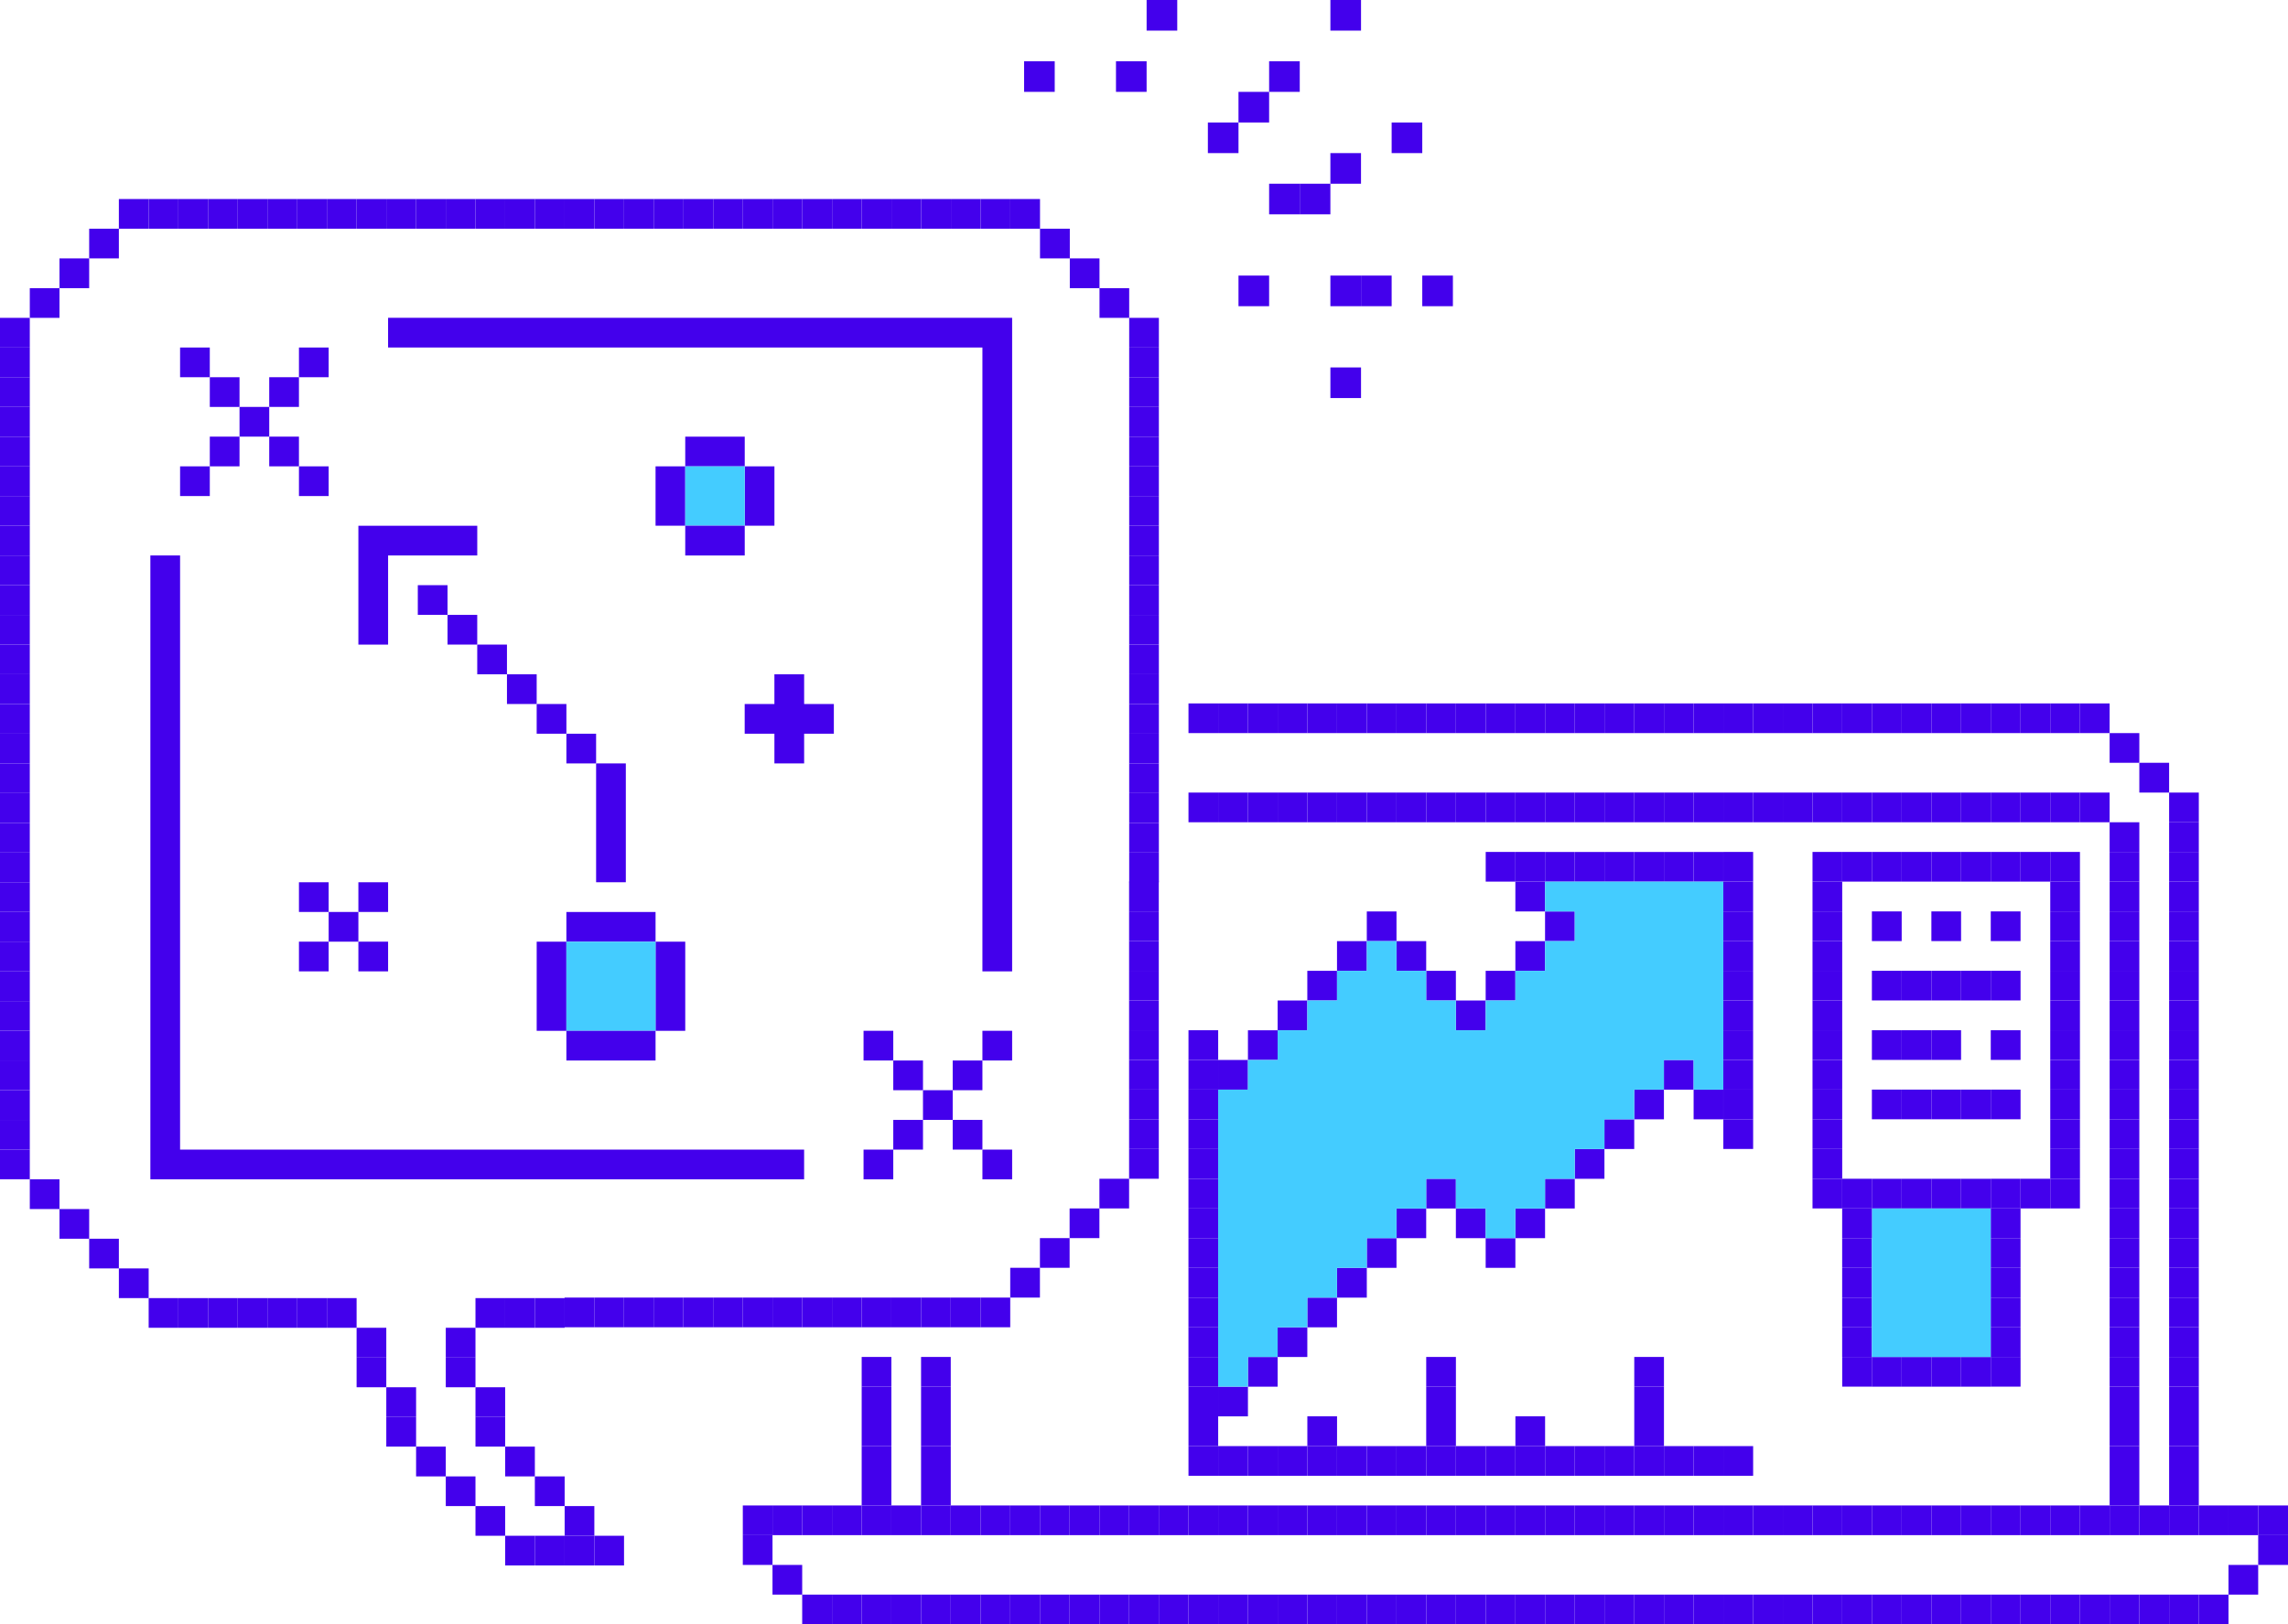 <?xml version="1.0" encoding="UTF-8"?> <svg xmlns="http://www.w3.org/2000/svg" width="270.349" height="191.983" viewBox="0 0 270.349 191.983"><g id="Group_78316" data-name="Group 78316" transform="translate(-1023.326 -3126.476)"><g id="Group_55152" data-name="Group 55152" transform="translate(1023.326 3150)"><rect id="Rectangle_36022" data-name="Rectangle 36022" width="3.508" height="10.537" transform="translate(63.415 87.777)" fill="#4300ec"></rect><rect id="Rectangle_36023" data-name="Rectangle 36023" width="3.508" height="10.537" transform="translate(77.46 87.777)" fill="#4300ec"></rect><rect id="Rectangle_36024" data-name="Rectangle 36024" width="3.511" height="14.045" transform="translate(70.436 66.707)" fill="#4300ec"></rect><rect id="Rectangle_36025" data-name="Rectangle 36025" width="3.511" height="3.511" transform="translate(56.391 52.663)" fill="#4300ec"></rect><rect id="Rectangle_36026" data-name="Rectangle 36026" width="3.511" height="3.511" transform="translate(52.879 49.151)" fill="#4300ec"></rect><rect id="Rectangle_36027" data-name="Rectangle 36027" width="3.511" height="3.511" transform="translate(49.368 45.64)" fill="#4300ec"></rect><rect id="Rectangle_36028" data-name="Rectangle 36028" width="3.511" height="3.511" transform="translate(63.414 59.685)" fill="#4300ec"></rect><rect id="Rectangle_36029" data-name="Rectangle 36029" width="3.511" height="3.511" transform="translate(66.924 63.197)" fill="#4300ec"></rect><rect id="Rectangle_36030" data-name="Rectangle 36030" width="3.511" height="3.511" transform="translate(59.903 56.174)" fill="#4300ec"></rect><path id="Path_27396" data-name="Path 27396" d="M75.5,43.714H71.986v3.511H68.475v3.512h3.512v3.511H75.5V50.736h3.511V47.224H75.5Z" transform="translate(19.517 12.46)" fill="#4300ec"></path><rect id="Rectangle_36031" data-name="Rectangle 36031" width="3.511" height="3.511" transform="translate(31.812 28.083)" fill="#4300ec"></rect><rect id="Rectangle_36032" data-name="Rectangle 36032" width="3.511" height="3.511" transform="translate(35.324 31.595)" fill="#4300ec"></rect><rect id="Rectangle_36033" data-name="Rectangle 36033" width="3.511" height="3.511" transform="translate(24.79 21.062)" fill="#4300ec"></rect><rect id="Rectangle_36034" data-name="Rectangle 36034" width="3.511" height="3.511" transform="translate(21.278 17.55)" fill="#4300ec"></rect><rect id="Rectangle_36035" data-name="Rectangle 36035" width="3.511" height="3.511" transform="translate(24.79 28.083)" fill="#4300ec"></rect><rect id="Rectangle_36036" data-name="Rectangle 36036" width="3.511" height="3.511" transform="translate(21.279 31.595)" fill="#4300ec"></rect><rect id="Rectangle_36037" data-name="Rectangle 36037" width="3.511" height="3.511" transform="translate(28.302 24.572)" fill="#4300ec"></rect><rect id="Rectangle_36038" data-name="Rectangle 36038" width="3.511" height="3.511" transform="translate(31.812 21.06)" fill="#4300ec"></rect><rect id="Rectangle_36039" data-name="Rectangle 36039" width="3.511" height="3.511" transform="translate(35.324 17.55)" fill="#4300ec"></rect><rect id="Rectangle_36040" data-name="Rectangle 36040" width="3.511" height="3.511" transform="translate(112.571 108.842)" fill="#4300ec"></rect><rect id="Rectangle_36041" data-name="Rectangle 36041" width="3.511" height="3.511" transform="translate(116.083 112.354)" fill="#4300ec"></rect><rect id="Rectangle_36042" data-name="Rectangle 36042" width="3.511" height="3.511" transform="translate(105.549 101.821)" fill="#4300ec"></rect><rect id="Rectangle_36043" data-name="Rectangle 36043" width="3.511" height="3.511" transform="translate(102.037 98.309)" fill="#4300ec"></rect><rect id="Rectangle_36044" data-name="Rectangle 36044" width="3.511" height="3.511" transform="translate(105.549 108.843)" fill="#4300ec"></rect><rect id="Rectangle_36045" data-name="Rectangle 36045" width="3.511" height="3.511" transform="translate(102.037 112.354)" fill="#4300ec"></rect><rect id="Rectangle_36046" data-name="Rectangle 36046" width="3.511" height="3.511" transform="translate(109.059 105.331)" fill="#4300ec"></rect><rect id="Rectangle_36047" data-name="Rectangle 36047" width="3.511" height="3.511" transform="translate(112.571 101.821)" fill="#4300ec"></rect><rect id="Rectangle_36048" data-name="Rectangle 36048" width="3.511" height="3.511" transform="translate(116.082 98.309)" fill="#4300ec"></rect><rect id="Rectangle_36049" data-name="Rectangle 36049" width="3.511" height="3.511" transform="translate(42.346 87.775)" fill="#4300ec"></rect><rect id="Rectangle_36050" data-name="Rectangle 36050" width="3.511" height="3.511" transform="translate(35.323 80.753)" fill="#4300ec"></rect><rect id="Rectangle_36051" data-name="Rectangle 36051" width="3.511" height="3.511" transform="translate(35.323 87.775)" fill="#4300ec"></rect><rect id="Rectangle_36052" data-name="Rectangle 36052" width="3.511" height="3.511" transform="translate(38.835 84.265)" fill="#4300ec"></rect><rect id="Rectangle_36053" data-name="Rectangle 36053" width="3.511" height="3.511" transform="translate(42.346 80.753)" fill="#4300ec"></rect><path id="Path_27397" data-name="Path 27397" d="M36.464,40.585V33.563H47V30.052H32.953V44.1h3.511Z" transform="translate(9.393 8.566)" fill="#4300ec"></path><rect id="Rectangle_36054" data-name="Rectangle 36054" width="10.537" height="3.508" transform="translate(66.923 84.268)" fill="#4300ec"></rect><rect id="Rectangle_36055" data-name="Rectangle 36055" width="10.537" height="10.537" transform="translate(66.923 87.777)" fill="#4cf"></rect><rect id="Rectangle_36056" data-name="Rectangle 36056" width="10.537" height="3.508" transform="translate(66.923 98.314)" fill="#4300ec"></rect><path id="Path_27398" data-name="Path 27398" d="M105.911,10.924H35.685v3.511h70.226V88.173h3.511V10.924Z" transform="translate(10.171 3.114)" fill="#4300ec"></path><path id="Path_27399" data-name="Path 27399" d="M17.337,32.784H13.826V106.52H91.073V103.01H17.337Z" transform="translate(3.941 9.344)" fill="#4300ec"></path><rect id="Rectangle_36057" data-name="Rectangle 36057" width="3.508" height="7.016" transform="translate(77.46 31.595)" fill="#4300ec"></rect><rect id="Rectangle_36058" data-name="Rectangle 36058" width="3.508" height="7.016" transform="translate(87.998 31.595)" fill="#4300ec"></rect><rect id="Rectangle_36059" data-name="Rectangle 36059" width="7.029" height="3.508" transform="translate(80.968 28.087)" fill="#4300ec"></rect><rect id="Rectangle_36060" data-name="Rectangle 36060" width="7.029" height="7.016" transform="translate(80.968 31.595)" fill="#4cf"></rect><rect id="Rectangle_36061" data-name="Rectangle 36061" width="7.029" height="3.521" transform="translate(80.968 38.611)" fill="#4300ec"></rect><rect id="Rectangle_36062" data-name="Rectangle 36062" width="3.521" height="3.509" transform="translate(0 112.349)" fill="#4300ec"></rect><rect id="Rectangle_36063" data-name="Rectangle 36063" width="3.521" height="3.508" transform="translate(0 108.842)" fill="#4300ec"></rect><rect id="Rectangle_36064" data-name="Rectangle 36064" width="3.521" height="3.508" transform="translate(0 105.334)" fill="#4300ec"></rect><rect id="Rectangle_36065" data-name="Rectangle 36065" width="3.521" height="3.521" transform="translate(0 101.813)" fill="#4300ec"></rect><rect id="Rectangle_36066" data-name="Rectangle 36066" width="3.521" height="3.508" transform="translate(0 98.305)" fill="#4300ec"></rect><rect id="Rectangle_36067" data-name="Rectangle 36067" width="3.521" height="3.509" transform="translate(0 94.795)" fill="#4300ec"></rect><rect id="Rectangle_36068" data-name="Rectangle 36068" width="3.521" height="3.508" transform="translate(0 91.287)" fill="#4300ec"></rect><rect id="Rectangle_36069" data-name="Rectangle 36069" width="3.521" height="3.521" transform="translate(0 87.768)" fill="#4300ec"></rect><rect id="Rectangle_36070" data-name="Rectangle 36070" width="3.521" height="3.509" transform="translate(0 84.258)" fill="#4300ec"></rect><rect id="Rectangle_36071" data-name="Rectangle 36071" width="3.521" height="3.508" transform="translate(0 80.75)" fill="#4300ec"></rect><rect id="Rectangle_36072" data-name="Rectangle 36072" width="3.521" height="3.508" transform="translate(0 77.243)" fill="#4300ec"></rect><rect id="Rectangle_36073" data-name="Rectangle 36073" width="3.521" height="3.509" transform="translate(0 73.734)" fill="#4300ec"></rect><rect id="Rectangle_36074" data-name="Rectangle 36074" width="3.521" height="3.521" transform="translate(0 70.213)" fill="#4300ec"></rect><rect id="Rectangle_36075" data-name="Rectangle 36075" width="3.521" height="3.508" transform="translate(0 66.706)" fill="#4300ec"></rect><rect id="Rectangle_36076" data-name="Rectangle 36076" width="3.521" height="3.509" transform="translate(0 63.197)" fill="#4300ec"></rect><rect id="Rectangle_36077" data-name="Rectangle 36077" width="3.521" height="3.508" transform="translate(0 59.688)" fill="#4300ec"></rect><rect id="Rectangle_36078" data-name="Rectangle 36078" width="3.521" height="3.522" transform="translate(0 56.167)" fill="#4300ec"></rect><rect id="Rectangle_36079" data-name="Rectangle 36079" width="3.521" height="3.508" transform="translate(0 52.659)" fill="#4300ec"></rect><rect id="Rectangle_36080" data-name="Rectangle 36080" width="3.521" height="3.508" transform="translate(0 49.152)" fill="#4300ec"></rect><rect id="Rectangle_36081" data-name="Rectangle 36081" width="3.521" height="3.509" transform="translate(0 45.643)" fill="#4300ec"></rect><rect id="Rectangle_36082" data-name="Rectangle 36082" width="3.521" height="3.508" transform="translate(0 42.135)" fill="#4300ec"></rect><rect id="Rectangle_36083" data-name="Rectangle 36083" width="3.521" height="3.521" transform="translate(0 38.615)" fill="#4300ec"></rect><rect id="Rectangle_36084" data-name="Rectangle 36084" width="3.521" height="3.509" transform="translate(0 35.106)" fill="#4300ec"></rect><rect id="Rectangle_36085" data-name="Rectangle 36085" width="3.521" height="3.508" transform="translate(0 31.598)" fill="#4300ec"></rect><rect id="Rectangle_36086" data-name="Rectangle 36086" width="3.521" height="3.508" transform="translate(0 28.091)" fill="#4300ec"></rect><rect id="Rectangle_36087" data-name="Rectangle 36087" width="3.521" height="3.522" transform="translate(0 24.569)" fill="#4300ec"></rect><rect id="Rectangle_36088" data-name="Rectangle 36088" width="3.521" height="3.508" transform="translate(0 21.06)" fill="#4300ec"></rect><rect id="Rectangle_36089" data-name="Rectangle 36089" width="3.521" height="3.508" transform="translate(0 17.554)" fill="#4300ec"></rect><rect id="Rectangle_36090" data-name="Rectangle 36090" width="3.521" height="3.509" transform="translate(0 14.044)" fill="#4300ec"></rect><rect id="Rectangle_36091" data-name="Rectangle 36091" width="3.508" height="3.521" transform="translate(3.521 115.858)" fill="#4300ec"></rect><rect id="Rectangle_36092" data-name="Rectangle 36092" width="3.508" height="3.508" transform="translate(3.521 10.537)" fill="#4300ec"></rect><rect id="Rectangle_36093" data-name="Rectangle 36093" width="3.508" height="3.508" transform="translate(7.029 119.379)" fill="#4300ec"></rect><rect id="Rectangle_36094" data-name="Rectangle 36094" width="3.508" height="3.521" transform="translate(7.029 7.016)" fill="#4300ec"></rect><rect id="Rectangle_36095" data-name="Rectangle 36095" width="3.508" height="3.508" transform="translate(10.537 122.887)" fill="#4300ec"></rect><rect id="Rectangle_36096" data-name="Rectangle 36096" width="3.508" height="3.508" transform="translate(10.537 3.508)" fill="#4300ec"></rect><rect id="Rectangle_36097" data-name="Rectangle 36097" width="3.521" height="3.508" transform="translate(14.045 126.396)" fill="#4300ec"></rect><rect id="Rectangle_36098" data-name="Rectangle 36098" width="3.521" height="3.508" transform="translate(14.045)" fill="#4300ec"></rect><rect id="Rectangle_36099" data-name="Rectangle 36099" width="3.508" height="3.508" transform="translate(17.566 129.904)" fill="#4300ec"></rect><rect id="Rectangle_36100" data-name="Rectangle 36100" width="3.508" height="3.508" transform="translate(17.566)" fill="#4300ec"></rect><rect id="Rectangle_36101" data-name="Rectangle 36101" width="3.508" height="3.508" transform="translate(21.075 129.904)" fill="#4300ec"></rect><rect id="Rectangle_36102" data-name="Rectangle 36102" width="3.509" height="3.508" transform="translate(21.075)" fill="#4300ec"></rect><rect id="Rectangle_36103" data-name="Rectangle 36103" width="3.508" height="3.508" transform="translate(24.583 129.904)" fill="#4300ec"></rect><rect id="Rectangle_36104" data-name="Rectangle 36104" width="3.508" height="3.508" transform="translate(24.583)" fill="#4300ec"></rect><rect id="Rectangle_36105" data-name="Rectangle 36105" width="3.508" height="3.508" transform="translate(28.091 129.904)" fill="#4300ec"></rect><rect id="Rectangle_36106" data-name="Rectangle 36106" width="3.508" height="3.508" transform="translate(28.091)" fill="#4300ec"></rect><rect id="Rectangle_36107" data-name="Rectangle 36107" width="3.521" height="3.508" transform="translate(31.599 129.904)" fill="#4300ec"></rect><rect id="Rectangle_36108" data-name="Rectangle 36108" width="3.522" height="3.508" transform="translate(31.599)" fill="#4300ec"></rect><rect id="Rectangle_36109" data-name="Rectangle 36109" width="3.508" height="3.508" transform="translate(35.12 129.904)" fill="#4300ec"></rect><rect id="Rectangle_36110" data-name="Rectangle 36110" width="3.508" height="3.508" transform="translate(35.12)" fill="#4300ec"></rect><rect id="Rectangle_36111" data-name="Rectangle 36111" width="3.508" height="3.508" transform="translate(38.628 129.904)" fill="#4300ec"></rect><rect id="Rectangle_36112" data-name="Rectangle 36112" width="3.508" height="3.508" transform="translate(38.628)" fill="#4300ec"></rect><rect id="Rectangle_36113" data-name="Rectangle 36113" width="3.508" height="3.508" transform="translate(42.136 136.933)" fill="#4300ec"></rect><rect id="Rectangle_36114" data-name="Rectangle 36114" width="3.508" height="3.521" transform="translate(42.136 133.412)" fill="#4300ec"></rect><rect id="Rectangle_36115" data-name="Rectangle 36115" width="3.509" height="3.508" transform="translate(42.136)" fill="#4300ec"></rect><rect id="Rectangle_36116" data-name="Rectangle 36116" width="3.521" height="3.508" transform="translate(45.644 143.949)" fill="#4300ec"></rect><rect id="Rectangle_36117" data-name="Rectangle 36117" width="3.521" height="3.508" transform="translate(45.644 140.441)" fill="#4300ec"></rect><rect id="Rectangle_36118" data-name="Rectangle 36118" width="3.521" height="3.508" transform="translate(45.644)" fill="#4300ec"></rect><rect id="Rectangle_36119" data-name="Rectangle 36119" width="3.508" height="3.521" transform="translate(49.165 147.457)" fill="#4300ec"></rect><rect id="Rectangle_36120" data-name="Rectangle 36120" width="3.508" height="3.508" transform="translate(49.165)" fill="#4300ec"></rect><rect id="Rectangle_36121" data-name="Rectangle 36121" width="3.508" height="3.508" transform="translate(52.673 150.978)" fill="#4300ec"></rect><rect id="Rectangle_36122" data-name="Rectangle 36122" width="3.508" height="3.508" transform="translate(52.673 136.933)" fill="#4300ec"></rect><rect id="Rectangle_36123" data-name="Rectangle 36123" width="3.508" height="3.521" transform="translate(52.673 133.412)" fill="#4300ec"></rect><rect id="Rectangle_36124" data-name="Rectangle 36124" width="3.509" height="3.508" transform="translate(52.673)" fill="#4300ec"></rect><rect id="Rectangle_36125" data-name="Rectangle 36125" width="3.508" height="3.508" transform="translate(56.182 154.486)" fill="#4300ec"></rect><rect id="Rectangle_36126" data-name="Rectangle 36126" width="3.508" height="3.508" transform="translate(56.182 143.949)" fill="#4300ec"></rect><rect id="Rectangle_36127" data-name="Rectangle 36127" width="3.508" height="3.508" transform="translate(56.182 140.441)" fill="#4300ec"></rect><rect id="Rectangle_36128" data-name="Rectangle 36128" width="3.508" height="3.508" transform="translate(56.182 129.904)" fill="#4300ec"></rect><rect id="Rectangle_36129" data-name="Rectangle 36129" width="3.508" height="3.508" transform="translate(56.182)" fill="#4300ec"></rect><rect id="Rectangle_36130" data-name="Rectangle 36130" width="3.508" height="3.508" transform="translate(59.69 157.995)" fill="#4300ec"></rect><rect id="Rectangle_36131" data-name="Rectangle 36131" width="3.508" height="3.521" transform="translate(59.69 147.457)" fill="#4300ec"></rect><rect id="Rectangle_36132" data-name="Rectangle 36132" width="3.508" height="3.508" transform="translate(59.69 129.904)" fill="#4300ec"></rect><rect id="Rectangle_36133" data-name="Rectangle 36133" width="3.508" height="3.508" transform="translate(59.69)" fill="#4300ec"></rect><rect id="Rectangle_36134" data-name="Rectangle 36134" width="3.521" height="3.508" transform="translate(63.198 157.995)" fill="#4300ec"></rect><rect id="Rectangle_36135" data-name="Rectangle 36135" width="3.521" height="3.508" transform="translate(63.198 150.978)" fill="#4300ec"></rect><rect id="Rectangle_36136" data-name="Rectangle 36136" width="3.521" height="3.508" transform="translate(63.198 129.904)" fill="#4300ec"></rect><rect id="Rectangle_36137" data-name="Rectangle 36137" width="3.522" height="3.508" transform="translate(63.198)" fill="#4300ec"></rect><rect id="Rectangle_36138" data-name="Rectangle 36138" width="3.508" height="3.508" transform="translate(66.719 157.995)" fill="#4300ec"></rect><rect id="Rectangle_36139" data-name="Rectangle 36139" width="3.508" height="3.508" transform="translate(66.719 154.486)" fill="#4300ec"></rect><rect id="Rectangle_36140" data-name="Rectangle 36140" width="3.508" height="3.508" transform="translate(66.719)" fill="#4300ec"></rect><rect id="Rectangle_36141" data-name="Rectangle 36141" width="3.508" height="3.508" transform="translate(70.227 157.995)" fill="#4300ec"></rect><rect id="Rectangle_36142" data-name="Rectangle 36142" width="3.509" height="3.508" transform="translate(70.227)" fill="#4300ec"></rect><rect id="Rectangle_36143" data-name="Rectangle 36143" width="3.508" height="3.508" transform="translate(73.735)" fill="#4300ec"></rect><rect id="Rectangle_36144" data-name="Rectangle 36144" width="3.521" height="3.508" transform="translate(77.243)" fill="#4300ec"></rect><rect id="Rectangle_36145" data-name="Rectangle 36145" width="3.509" height="3.508" transform="translate(80.764)" fill="#4300ec"></rect><rect id="Rectangle_36146" data-name="Rectangle 36146" width="3.508" height="3.508" transform="translate(84.272)" fill="#4300ec"></rect><rect id="Rectangle_36147" data-name="Rectangle 36147" width="3.508" height="3.508" transform="translate(87.78)" fill="#4300ec"></rect><rect id="Rectangle_36148" data-name="Rectangle 36148" width="3.509" height="3.508" transform="translate(91.289)" fill="#4300ec"></rect><rect id="Rectangle_36149" data-name="Rectangle 36149" width="3.521" height="3.508" transform="translate(94.797)" fill="#4300ec"></rect><rect id="Rectangle_36150" data-name="Rectangle 36150" width="3.508" height="3.508" transform="translate(98.318)" fill="#4300ec"></rect><rect id="Rectangle_36151" data-name="Rectangle 36151" width="3.509" height="3.508" transform="translate(101.826)" fill="#4300ec"></rect><rect id="Rectangle_36152" data-name="Rectangle 36152" width="3.508" height="3.508" transform="translate(105.334)" fill="#4300ec"></rect><rect id="Rectangle_36153" data-name="Rectangle 36153" width="3.521" height="3.508" transform="translate(108.842)" fill="#4300ec"></rect><rect id="Rectangle_36154" data-name="Rectangle 36154" width="3.508" height="3.508" transform="translate(112.363)" fill="#4300ec"></rect><rect id="Rectangle_36155" data-name="Rectangle 36155" width="3.508" height="3.508" transform="translate(115.871)" fill="#4300ec"></rect><rect id="Rectangle_36156" data-name="Rectangle 36156" width="3.509" height="3.508" transform="translate(119.379)" fill="#4300ec"></rect><rect id="Rectangle_36157" data-name="Rectangle 36157" width="3.521" height="3.508" transform="translate(122.887 3.508)" fill="#4300ec"></rect><rect id="Rectangle_36158" data-name="Rectangle 36158" width="3.508" height="3.521" transform="translate(126.408 7.016)" fill="#4300ec"></rect><rect id="Rectangle_36159" data-name="Rectangle 36159" width="3.508" height="3.508" transform="translate(129.917 10.537)" fill="#4300ec"></rect><rect id="Rectangle_36160" data-name="Rectangle 36160" width="3.508" height="3.508" transform="translate(133.425 77.243)" fill="#4300ec"></rect><rect id="Rectangle_36161" data-name="Rectangle 36161" width="3.508" height="3.508" transform="translate(133.425 73.735)" fill="#4300ec"></rect><rect id="Rectangle_36162" data-name="Rectangle 36162" width="3.508" height="3.521" transform="translate(133.425 70.214)" fill="#4300ec"></rect><rect id="Rectangle_36163" data-name="Rectangle 36163" width="3.508" height="3.508" transform="translate(133.425 66.706)" fill="#4300ec"></rect><rect id="Rectangle_36164" data-name="Rectangle 36164" width="3.508" height="3.508" transform="translate(133.425 63.198)" fill="#4300ec"></rect><rect id="Rectangle_36165" data-name="Rectangle 36165" width="3.508" height="3.508" transform="translate(133.425 59.69)" fill="#4300ec"></rect><rect id="Rectangle_36166" data-name="Rectangle 36166" width="3.508" height="3.521" transform="translate(133.425 56.169)" fill="#4300ec"></rect><rect id="Rectangle_36167" data-name="Rectangle 36167" width="3.508" height="3.508" transform="translate(133.425 52.661)" fill="#4300ec"></rect><rect id="Rectangle_36168" data-name="Rectangle 36168" width="3.508" height="3.508" transform="translate(133.425 49.152)" fill="#4300ec"></rect><rect id="Rectangle_36169" data-name="Rectangle 36169" width="3.508" height="3.508" transform="translate(133.425 45.644)" fill="#4300ec"></rect><rect id="Rectangle_36170" data-name="Rectangle 36170" width="3.508" height="3.508" transform="translate(133.425 42.136)" fill="#4300ec"></rect><rect id="Rectangle_36171" data-name="Rectangle 36171" width="3.508" height="3.521" transform="translate(133.425 38.615)" fill="#4300ec"></rect><rect id="Rectangle_36172" data-name="Rectangle 36172" width="3.508" height="3.508" transform="translate(133.425 35.107)" fill="#4300ec"></rect><rect id="Rectangle_36173" data-name="Rectangle 36173" width="3.508" height="3.508" transform="translate(133.425 31.599)" fill="#4300ec"></rect><rect id="Rectangle_36174" data-name="Rectangle 36174" width="3.508" height="3.508" transform="translate(133.425 28.091)" fill="#4300ec"></rect><rect id="Rectangle_36175" data-name="Rectangle 36175" width="3.508" height="3.521" transform="translate(133.425 24.57)" fill="#4300ec"></rect><rect id="Rectangle_36176" data-name="Rectangle 36176" width="3.508" height="3.508" transform="translate(133.425 21.062)" fill="#4300ec"></rect><rect id="Rectangle_36177" data-name="Rectangle 36177" width="3.508" height="3.508" transform="translate(133.425 17.554)" fill="#4300ec"></rect><rect id="Rectangle_36178" data-name="Rectangle 36178" width="3.508" height="3.508" transform="translate(133.425 14.045)" fill="#4300ec"></rect><rect id="Rectangle_36179" data-name="Rectangle 36179" width="3.521" height="3.521" transform="translate(266.828 157.921)" fill="#4300ec"></rect><rect id="Rectangle_36180" data-name="Rectangle 36180" width="3.521" height="3.508" transform="translate(266.828 154.413)" fill="#4300ec"></rect><rect id="Rectangle_36181" data-name="Rectangle 36181" width="3.508" height="3.508" transform="translate(263.318 161.442)" fill="#4300ec"></rect><rect id="Rectangle_36182" data-name="Rectangle 36182" width="3.508" height="3.508" transform="translate(263.318 154.413)" fill="#4300ec"></rect><rect id="Rectangle_36183" data-name="Rectangle 36183" width="3.508" height="3.508" transform="translate(259.81 164.95)" fill="#4300ec"></rect><rect id="Rectangle_36184" data-name="Rectangle 36184" width="3.508" height="3.508" transform="translate(259.81 154.413)" fill="#4300ec"></rect><rect id="Rectangle_36185" data-name="Rectangle 36185" width="3.508" height="3.508" transform="translate(256.303 164.95)" fill="#4300ec"></rect><rect id="Rectangle_36186" data-name="Rectangle 36186" width="3.508" height="3.508" transform="translate(256.302 154.413)" fill="#4300ec"></rect><rect id="Rectangle_36187" data-name="Rectangle 36187" width="3.508" height="3.508" transform="translate(256.302 150.905)" fill="#4300ec"></rect><rect id="Rectangle_36188" data-name="Rectangle 36188" width="3.508" height="3.508" transform="translate(256.302 147.397)" fill="#4300ec"></rect><rect id="Rectangle_36189" data-name="Rectangle 36189" width="3.508" height="3.521" transform="translate(256.302 143.876)" fill="#4300ec"></rect><rect id="Rectangle_36190" data-name="Rectangle 36190" width="3.508" height="3.508" transform="translate(256.302 140.368)" fill="#4300ec"></rect><rect id="Rectangle_36191" data-name="Rectangle 36191" width="3.508" height="3.508" transform="translate(256.302 136.86)" fill="#4300ec"></rect><rect id="Rectangle_36192" data-name="Rectangle 36192" width="3.508" height="3.508" transform="translate(256.302 133.352)" fill="#4300ec"></rect><rect id="Rectangle_36193" data-name="Rectangle 36193" width="3.508" height="3.508" transform="translate(256.302 129.843)" fill="#4300ec"></rect><rect id="Rectangle_36194" data-name="Rectangle 36194" width="3.508" height="3.521" transform="translate(256.302 126.322)" fill="#4300ec"></rect><rect id="Rectangle_36195" data-name="Rectangle 36195" width="3.508" height="3.508" transform="translate(256.302 122.814)" fill="#4300ec"></rect><rect id="Rectangle_36196" data-name="Rectangle 36196" width="3.508" height="3.508" transform="translate(256.302 119.306)" fill="#4300ec"></rect><rect id="Rectangle_36197" data-name="Rectangle 36197" width="3.508" height="3.508" transform="translate(256.302 115.798)" fill="#4300ec"></rect><rect id="Rectangle_36198" data-name="Rectangle 36198" width="3.508" height="3.521" transform="translate(256.302 112.277)" fill="#4300ec"></rect><rect id="Rectangle_36199" data-name="Rectangle 36199" width="3.508" height="3.508" transform="translate(256.302 108.769)" fill="#4300ec"></rect><rect id="Rectangle_36200" data-name="Rectangle 36200" width="3.508" height="3.508" transform="translate(256.302 105.261)" fill="#4300ec"></rect><rect id="Rectangle_36201" data-name="Rectangle 36201" width="3.508" height="3.508" transform="translate(256.302 101.753)" fill="#4300ec"></rect><rect id="Rectangle_36202" data-name="Rectangle 36202" width="3.508" height="3.508" transform="translate(256.302 98.244)" fill="#4300ec"></rect><rect id="Rectangle_36203" data-name="Rectangle 36203" width="3.508" height="3.521" transform="translate(256.302 94.723)" fill="#4300ec"></rect><rect id="Rectangle_36204" data-name="Rectangle 36204" width="3.508" height="3.508" transform="translate(256.302 91.215)" fill="#4300ec"></rect><rect id="Rectangle_36205" data-name="Rectangle 36205" width="3.508" height="3.508" transform="translate(256.302 87.707)" fill="#4300ec"></rect><rect id="Rectangle_36206" data-name="Rectangle 36206" width="3.508" height="3.508" transform="translate(256.302 84.199)" fill="#4300ec"></rect><rect id="Rectangle_36207" data-name="Rectangle 36207" width="3.508" height="3.521" transform="translate(256.302 80.678)" fill="#4300ec"></rect><rect id="Rectangle_36208" data-name="Rectangle 36208" width="3.508" height="3.508" transform="translate(256.302 77.17)" fill="#4300ec"></rect><rect id="Rectangle_36209" data-name="Rectangle 36209" width="3.508" height="3.508" transform="translate(256.302 73.662)" fill="#4300ec"></rect><rect id="Rectangle_36210" data-name="Rectangle 36210" width="3.508" height="3.508" transform="translate(256.302 70.154)" fill="#4300ec"></rect><rect id="Rectangle_36211" data-name="Rectangle 36211" width="3.521" height="3.508" transform="translate(252.781 164.95)" fill="#4300ec"></rect><rect id="Rectangle_36212" data-name="Rectangle 36212" width="3.521" height="3.508" transform="translate(252.781 154.413)" fill="#4300ec"></rect><rect id="Rectangle_36213" data-name="Rectangle 36213" width="3.521" height="3.521" transform="translate(252.781 66.633)" fill="#4300ec"></rect><rect id="Rectangle_36214" data-name="Rectangle 36214" width="3.508" height="3.508" transform="translate(249.273 164.95)" fill="#4300ec"></rect><rect id="Rectangle_36215" data-name="Rectangle 36215" width="3.508" height="3.508" transform="translate(249.273 154.413)" fill="#4300ec"></rect><rect id="Rectangle_36216" data-name="Rectangle 36216" width="3.508" height="3.508" transform="translate(249.273 150.905)" fill="#4300ec"></rect><rect id="Rectangle_36217" data-name="Rectangle 36217" width="3.508" height="3.508" transform="translate(249.273 147.397)" fill="#4300ec"></rect><rect id="Rectangle_36218" data-name="Rectangle 36218" width="3.508" height="3.521" transform="translate(249.273 143.876)" fill="#4300ec"></rect><rect id="Rectangle_36219" data-name="Rectangle 36219" width="3.508" height="3.508" transform="translate(249.273 140.368)" fill="#4300ec"></rect><rect id="Rectangle_36220" data-name="Rectangle 36220" width="3.508" height="3.508" transform="translate(249.273 136.86)" fill="#4300ec"></rect><rect id="Rectangle_36221" data-name="Rectangle 36221" width="3.508" height="3.508" transform="translate(249.273 133.352)" fill="#4300ec"></rect><rect id="Rectangle_36222" data-name="Rectangle 36222" width="3.508" height="3.508" transform="translate(249.273 129.843)" fill="#4300ec"></rect><rect id="Rectangle_36223" data-name="Rectangle 36223" width="3.508" height="3.521" transform="translate(249.273 126.322)" fill="#4300ec"></rect><rect id="Rectangle_36224" data-name="Rectangle 36224" width="3.508" height="3.508" transform="translate(249.273 122.814)" fill="#4300ec"></rect><rect id="Rectangle_36225" data-name="Rectangle 36225" width="3.508" height="3.508" transform="translate(249.273 119.306)" fill="#4300ec"></rect><rect id="Rectangle_36226" data-name="Rectangle 36226" width="3.508" height="3.508" transform="translate(249.273 115.798)" fill="#4300ec"></rect><rect id="Rectangle_36227" data-name="Rectangle 36227" width="3.508" height="3.521" transform="translate(249.273 112.277)" fill="#4300ec"></rect><rect id="Rectangle_36228" data-name="Rectangle 36228" width="3.508" height="3.508" transform="translate(249.273 108.769)" fill="#4300ec"></rect><rect id="Rectangle_36229" data-name="Rectangle 36229" width="3.508" height="3.508" transform="translate(249.273 105.261)" fill="#4300ec"></rect><rect id="Rectangle_36230" data-name="Rectangle 36230" width="3.508" height="3.508" transform="translate(249.273 101.753)" fill="#4300ec"></rect><rect id="Rectangle_36231" data-name="Rectangle 36231" width="3.508" height="3.508" transform="translate(249.273 98.244)" fill="#4300ec"></rect><rect id="Rectangle_36232" data-name="Rectangle 36232" width="3.508" height="3.521" transform="translate(249.273 94.723)" fill="#4300ec"></rect><rect id="Rectangle_36233" data-name="Rectangle 36233" width="3.508" height="3.508" transform="translate(249.273 91.215)" fill="#4300ec"></rect><rect id="Rectangle_36234" data-name="Rectangle 36234" width="3.508" height="3.508" transform="translate(249.273 87.707)" fill="#4300ec"></rect><rect id="Rectangle_36235" data-name="Rectangle 36235" width="3.508" height="3.508" transform="translate(249.273 84.199)" fill="#4300ec"></rect><rect id="Rectangle_36236" data-name="Rectangle 36236" width="3.508" height="3.521" transform="translate(249.273 80.678)" fill="#4300ec"></rect><rect id="Rectangle_36237" data-name="Rectangle 36237" width="3.508" height="3.508" transform="translate(249.273 77.17)" fill="#4300ec"></rect><rect id="Rectangle_36238" data-name="Rectangle 36238" width="3.508" height="3.508" transform="translate(249.273 73.662)" fill="#4300ec"></rect><rect id="Rectangle_36239" data-name="Rectangle 36239" width="3.508" height="3.508" transform="translate(249.273 63.125)" fill="#4300ec"></rect><rect id="Rectangle_36240" data-name="Rectangle 36240" width="3.508" height="3.508" transform="translate(245.766 164.95)" fill="#4300ec"></rect><rect id="Rectangle_36241" data-name="Rectangle 36241" width="3.508" height="3.508" transform="translate(245.765 154.413)" fill="#4300ec"></rect><rect id="Rectangle_36242" data-name="Rectangle 36242" width="3.508" height="3.508" transform="translate(245.765 70.154)" fill="#4300ec"></rect><rect id="Rectangle_36243" data-name="Rectangle 36243" width="3.508" height="3.508" transform="translate(245.765 59.616)" fill="#4300ec"></rect><rect id="Rectangle_36244" data-name="Rectangle 36244" width="3.509" height="3.508" transform="translate(242.257 164.95)" fill="#4300ec"></rect><rect id="Rectangle_36245" data-name="Rectangle 36245" width="3.508" height="3.508" transform="translate(242.257 154.413)" fill="#4300ec"></rect><rect id="Rectangle_36246" data-name="Rectangle 36246" width="3.508" height="3.508" transform="translate(242.257 115.798)" fill="#4300ec"></rect><rect id="Rectangle_36247" data-name="Rectangle 36247" width="3.508" height="3.521" transform="translate(242.257 112.277)" fill="#4300ec"></rect><rect id="Rectangle_36248" data-name="Rectangle 36248" width="3.508" height="3.508" transform="translate(242.257 108.769)" fill="#4300ec"></rect><rect id="Rectangle_36249" data-name="Rectangle 36249" width="3.508" height="3.508" transform="translate(242.257 105.261)" fill="#4300ec"></rect><rect id="Rectangle_36250" data-name="Rectangle 36250" width="3.508" height="3.508" transform="translate(242.257 101.753)" fill="#4300ec"></rect><rect id="Rectangle_36251" data-name="Rectangle 36251" width="3.508" height="3.508" transform="translate(242.257 98.244)" fill="#4300ec"></rect><rect id="Rectangle_36252" data-name="Rectangle 36252" width="3.508" height="3.521" transform="translate(242.257 94.723)" fill="#4300ec"></rect><rect id="Rectangle_36253" data-name="Rectangle 36253" width="3.508" height="3.508" transform="translate(242.257 91.215)" fill="#4300ec"></rect><rect id="Rectangle_36254" data-name="Rectangle 36254" width="3.508" height="3.508" transform="translate(242.257 87.707)" fill="#4300ec"></rect><rect id="Rectangle_36255" data-name="Rectangle 36255" width="3.508" height="3.508" transform="translate(242.257 84.199)" fill="#4300ec"></rect><rect id="Rectangle_36256" data-name="Rectangle 36256" width="3.508" height="3.521" transform="translate(242.257 80.678)" fill="#4300ec"></rect><rect id="Rectangle_36257" data-name="Rectangle 36257" width="3.508" height="3.508" transform="translate(242.257 77.17)" fill="#4300ec"></rect><rect id="Rectangle_36258" data-name="Rectangle 36258" width="3.508" height="3.508" transform="translate(242.257 70.154)" fill="#4300ec"></rect><rect id="Rectangle_36259" data-name="Rectangle 36259" width="3.508" height="3.508" transform="translate(242.257 59.616)" fill="#4300ec"></rect><rect id="Rectangle_36260" data-name="Rectangle 36260" width="3.508" height="3.508" transform="translate(238.748 164.95)" fill="#4300ec"></rect><rect id="Rectangle_36261" data-name="Rectangle 36261" width="3.508" height="3.508" transform="translate(238.748 154.413)" fill="#4300ec"></rect><rect id="Rectangle_36262" data-name="Rectangle 36262" width="3.508" height="3.508" transform="translate(238.748 115.798)" fill="#4300ec"></rect><rect id="Rectangle_36263" data-name="Rectangle 36263" width="3.508" height="3.508" transform="translate(238.748 77.17)" fill="#4300ec"></rect><rect id="Rectangle_36264" data-name="Rectangle 36264" width="3.508" height="3.508" transform="translate(238.748 70.154)" fill="#4300ec"></rect><rect id="Rectangle_36265" data-name="Rectangle 36265" width="3.508" height="3.508" transform="translate(238.748 59.616)" fill="#4300ec"></rect><rect id="Rectangle_36266" data-name="Rectangle 36266" width="3.521" height="3.508" transform="translate(235.227 164.95)" fill="#4300ec"></rect><rect id="Rectangle_36267" data-name="Rectangle 36267" width="3.521" height="3.508" transform="translate(235.227 154.413)" fill="#4300ec"></rect><rect id="Rectangle_36268" data-name="Rectangle 36268" width="3.521" height="3.508" transform="translate(235.227 136.86)" fill="#4300ec"></rect><rect id="Rectangle_36269" data-name="Rectangle 36269" width="3.521" height="3.508" transform="translate(235.224 133.357)" fill="#4300ec"></rect><rect id="Rectangle_36270" data-name="Rectangle 36270" width="3.521" height="3.508" transform="translate(235.224 129.849)" fill="#4300ec"></rect><rect id="Rectangle_36271" data-name="Rectangle 36271" width="3.521" height="3.521" transform="translate(235.224 126.328)" fill="#4300ec"></rect><rect id="Rectangle_36272" data-name="Rectangle 36272" width="3.521" height="3.508" transform="translate(235.224 122.819)" fill="#4300ec"></rect><rect id="Rectangle_36273" data-name="Rectangle 36273" width="3.521" height="3.508" transform="translate(235.224 119.311)" fill="#4300ec"></rect><rect id="Rectangle_36274" data-name="Rectangle 36274" width="3.521" height="3.508" transform="translate(235.227 115.798)" fill="#4300ec"></rect><rect id="Rectangle_36275" data-name="Rectangle 36275" width="3.521" height="3.508" transform="translate(235.227 105.261)" fill="#4300ec"></rect><rect id="Rectangle_36276" data-name="Rectangle 36276" width="3.521" height="3.508" transform="translate(235.227 98.244)" fill="#4300ec"></rect><rect id="Rectangle_36277" data-name="Rectangle 36277" width="3.521" height="3.508" transform="translate(235.227 91.215)" fill="#4300ec"></rect><rect id="Rectangle_36278" data-name="Rectangle 36278" width="3.521" height="3.508" transform="translate(235.227 84.199)" fill="#4300ec"></rect><rect id="Rectangle_36279" data-name="Rectangle 36279" width="3.521" height="3.508" transform="translate(235.227 77.17)" fill="#4300ec"></rect><rect id="Rectangle_36280" data-name="Rectangle 36280" width="3.521" height="3.508" transform="translate(235.227 70.154)" fill="#4300ec"></rect><rect id="Rectangle_36281" data-name="Rectangle 36281" width="3.521" height="3.508" transform="translate(235.227 59.616)" fill="#4300ec"></rect><rect id="Rectangle_36282" data-name="Rectangle 36282" width="3.508" height="3.508" transform="translate(231.719 164.95)" fill="#4300ec"></rect><rect id="Rectangle_36283" data-name="Rectangle 36283" width="3.508" height="3.508" transform="translate(231.719 154.413)" fill="#4300ec"></rect><rect id="Rectangle_36284" data-name="Rectangle 36284" width="3.508" height="3.508" transform="translate(231.715 136.865)" fill="#4300ec"></rect><rect id="Rectangle_36285" data-name="Rectangle 36285" width="3.508" height="3.508" transform="translate(231.715 115.803)" fill="#4300ec"></rect><rect id="Rectangle_36286" data-name="Rectangle 36286" width="3.508" height="3.508" transform="translate(231.719 105.261)" fill="#4300ec"></rect><rect id="Rectangle_36287" data-name="Rectangle 36287" width="3.508" height="3.508" transform="translate(231.719 91.215)" fill="#4300ec"></rect><rect id="Rectangle_36288" data-name="Rectangle 36288" width="3.508" height="3.508" transform="translate(231.719 77.17)" fill="#4300ec"></rect><rect id="Rectangle_36289" data-name="Rectangle 36289" width="3.508" height="3.508" transform="translate(231.719 70.154)" fill="#4300ec"></rect><rect id="Rectangle_36290" data-name="Rectangle 36290" width="3.508" height="3.508" transform="translate(231.719 59.616)" fill="#4300ec"></rect><rect id="Rectangle_36291" data-name="Rectangle 36291" width="3.508" height="3.508" transform="translate(228.211 164.95)" fill="#4300ec"></rect><rect id="Rectangle_36292" data-name="Rectangle 36292" width="3.508" height="3.508" transform="translate(228.211 154.413)" fill="#4300ec"></rect><rect id="Rectangle_36293" data-name="Rectangle 36293" width="3.508" height="3.508" transform="translate(228.207 136.865)" fill="#4300ec"></rect><rect id="Rectangle_36294" data-name="Rectangle 36294" width="3.508" height="3.508" transform="translate(228.207 115.803)" fill="#4300ec"></rect><rect id="Rectangle_36295" data-name="Rectangle 36295" width="3.508" height="3.508" transform="translate(228.211 105.261)" fill="#4300ec"></rect><rect id="Rectangle_36296" data-name="Rectangle 36296" width="3.508" height="3.508" transform="translate(228.211 98.244)" fill="#4300ec"></rect><rect id="Rectangle_36297" data-name="Rectangle 36297" width="3.508" height="3.508" transform="translate(228.211 91.215)" fill="#4300ec"></rect><rect id="Rectangle_36298" data-name="Rectangle 36298" width="3.508" height="3.508" transform="translate(228.211 84.199)" fill="#4300ec"></rect><rect id="Rectangle_36299" data-name="Rectangle 36299" width="3.508" height="3.508" transform="translate(228.211 77.17)" fill="#4300ec"></rect><rect id="Rectangle_36300" data-name="Rectangle 36300" width="3.508" height="3.508" transform="translate(228.211 70.154)" fill="#4300ec"></rect><rect id="Rectangle_36301" data-name="Rectangle 36301" width="3.508" height="3.508" transform="translate(228.211 59.616)" fill="#4300ec"></rect><rect id="Rectangle_36302" data-name="Rectangle 36302" width="3.509" height="3.508" transform="translate(224.703 164.95)" fill="#4300ec"></rect><rect id="Rectangle_36303" data-name="Rectangle 36303" width="3.508" height="3.508" transform="translate(224.703 154.413)" fill="#4300ec"></rect><rect id="Rectangle_36304" data-name="Rectangle 36304" width="3.508" height="3.508" transform="translate(224.699 136.865)" fill="#4300ec"></rect><rect id="Rectangle_36305" data-name="Rectangle 36305" width="3.508" height="3.508" transform="translate(224.699 115.803)" fill="#4300ec"></rect><rect id="Rectangle_36306" data-name="Rectangle 36306" width="3.508" height="3.508" transform="translate(224.703 105.261)" fill="#4300ec"></rect><rect id="Rectangle_36307" data-name="Rectangle 36307" width="3.508" height="3.508" transform="translate(224.703 98.244)" fill="#4300ec"></rect><rect id="Rectangle_36308" data-name="Rectangle 36308" width="3.508" height="3.508" transform="translate(224.703 91.215)" fill="#4300ec"></rect><rect id="Rectangle_36309" data-name="Rectangle 36309" width="3.508" height="3.508" transform="translate(224.703 77.17)" fill="#4300ec"></rect><rect id="Rectangle_36310" data-name="Rectangle 36310" width="3.508" height="3.508" transform="translate(224.703 70.154)" fill="#4300ec"></rect><rect id="Rectangle_36311" data-name="Rectangle 36311" width="3.508" height="3.508" transform="translate(224.703 59.616)" fill="#4300ec"></rect><rect id="Rectangle_36312" data-name="Rectangle 36312" width="3.521" height="3.508" transform="translate(221.182 164.95)" fill="#4300ec"></rect><rect id="Rectangle_36313" data-name="Rectangle 36313" width="3.521" height="3.508" transform="translate(221.182 154.413)" fill="#4300ec"></rect><rect id="Rectangle_36314" data-name="Rectangle 36314" width="3.521" height="3.508" transform="translate(221.178 136.865)" fill="#4300ec"></rect><rect id="Rectangle_36315" data-name="Rectangle 36315" width="3.521" height="3.508" transform="translate(221.178 115.803)" fill="#4300ec"></rect><rect id="Rectangle_36316" data-name="Rectangle 36316" width="3.521" height="3.508" transform="translate(221.182 105.261)" fill="#4300ec"></rect><rect id="Rectangle_36317" data-name="Rectangle 36317" width="3.521" height="3.508" transform="translate(221.182 98.244)" fill="#4300ec"></rect><rect id="Rectangle_36318" data-name="Rectangle 36318" width="3.521" height="3.508" transform="translate(221.182 91.215)" fill="#4300ec"></rect><rect id="Rectangle_36319" data-name="Rectangle 36319" width="3.521" height="3.508" transform="translate(221.182 84.199)" fill="#4300ec"></rect><rect id="Rectangle_36320" data-name="Rectangle 36320" width="3.521" height="3.508" transform="translate(221.182 77.17)" fill="#4300ec"></rect><rect id="Rectangle_36321" data-name="Rectangle 36321" width="3.521" height="3.508" transform="translate(221.182 70.154)" fill="#4300ec"></rect><rect id="Rectangle_36322" data-name="Rectangle 36322" width="3.521" height="3.508" transform="translate(221.182 59.616)" fill="#4300ec"></rect><rect id="Rectangle_36323" data-name="Rectangle 36323" width="3.508" height="3.508" transform="translate(217.675 164.95)" fill="#4300ec"></rect><rect id="Rectangle_36324" data-name="Rectangle 36324" width="3.508" height="3.508" transform="translate(217.674 154.413)" fill="#4300ec"></rect><rect id="Rectangle_36325" data-name="Rectangle 36325" width="3.508" height="3.508" transform="translate(217.674 136.86)" fill="#4300ec"></rect><rect id="Rectangle_36326" data-name="Rectangle 36326" width="3.508" height="3.508" transform="translate(217.67 133.357)" fill="#4300ec"></rect><rect id="Rectangle_36327" data-name="Rectangle 36327" width="3.508" height="3.508" transform="translate(217.67 129.849)" fill="#4300ec"></rect><rect id="Rectangle_36328" data-name="Rectangle 36328" width="3.508" height="3.521" transform="translate(217.67 126.328)" fill="#4300ec"></rect><rect id="Rectangle_36329" data-name="Rectangle 36329" width="3.508" height="3.508" transform="translate(217.67 122.819)" fill="#4300ec"></rect><rect id="Rectangle_36330" data-name="Rectangle 36330" width="14.045" height="17.554" transform="translate(221.178 119.311)" fill="#4cf"></rect><rect id="Rectangle_36331" data-name="Rectangle 36331" width="3.508" height="3.508" transform="translate(217.67 119.311)" fill="#4300ec"></rect><rect id="Rectangle_36332" data-name="Rectangle 36332" width="3.508" height="3.508" transform="translate(217.674 115.798)" fill="#4300ec"></rect><rect id="Rectangle_36333" data-name="Rectangle 36333" width="3.508" height="3.508" transform="translate(217.674 77.17)" fill="#4300ec"></rect><rect id="Rectangle_36334" data-name="Rectangle 36334" width="3.508" height="3.508" transform="translate(217.674 70.154)" fill="#4300ec"></rect><rect id="Rectangle_36335" data-name="Rectangle 36335" width="3.508" height="3.508" transform="translate(217.674 59.616)" fill="#4300ec"></rect><rect id="Rectangle_36336" data-name="Rectangle 36336" width="3.509" height="3.508" transform="translate(214.166 164.95)" fill="#4300ec"></rect><rect id="Rectangle_36337" data-name="Rectangle 36337" width="3.508" height="3.508" transform="translate(214.166 154.413)" fill="#4300ec"></rect><rect id="Rectangle_36338" data-name="Rectangle 36338" width="3.508" height="3.508" transform="translate(214.166 115.798)" fill="#4300ec"></rect><rect id="Rectangle_36339" data-name="Rectangle 36339" width="3.508" height="3.521" transform="translate(214.166 112.277)" fill="#4300ec"></rect><rect id="Rectangle_36340" data-name="Rectangle 36340" width="3.508" height="3.508" transform="translate(214.166 108.769)" fill="#4300ec"></rect><rect id="Rectangle_36341" data-name="Rectangle 36341" width="3.508" height="3.508" transform="translate(214.166 105.261)" fill="#4300ec"></rect><rect id="Rectangle_36342" data-name="Rectangle 36342" width="3.508" height="3.508" transform="translate(214.166 101.753)" fill="#4300ec"></rect><rect id="Rectangle_36343" data-name="Rectangle 36343" width="3.508" height="3.508" transform="translate(214.166 98.244)" fill="#4300ec"></rect><rect id="Rectangle_36344" data-name="Rectangle 36344" width="3.508" height="3.521" transform="translate(214.166 94.723)" fill="#4300ec"></rect><rect id="Rectangle_36345" data-name="Rectangle 36345" width="3.508" height="3.508" transform="translate(214.166 91.215)" fill="#4300ec"></rect><rect id="Rectangle_36346" data-name="Rectangle 36346" width="3.508" height="3.508" transform="translate(214.166 87.707)" fill="#4300ec"></rect><rect id="Rectangle_36347" data-name="Rectangle 36347" width="3.508" height="3.508" transform="translate(214.166 84.199)" fill="#4300ec"></rect><rect id="Rectangle_36348" data-name="Rectangle 36348" width="3.508" height="3.521" transform="translate(214.166 80.678)" fill="#4300ec"></rect><rect id="Rectangle_36349" data-name="Rectangle 36349" width="3.508" height="3.508" transform="translate(214.166 77.17)" fill="#4300ec"></rect><rect id="Rectangle_36350" data-name="Rectangle 36350" width="3.508" height="3.508" transform="translate(214.166 70.154)" fill="#4300ec"></rect><rect id="Rectangle_36351" data-name="Rectangle 36351" width="3.508" height="3.508" transform="translate(214.166 59.616)" fill="#4300ec"></rect><rect id="Rectangle_36352" data-name="Rectangle 36352" width="3.508" height="3.508" transform="translate(210.658 164.95)" fill="#4300ec"></rect><rect id="Rectangle_36353" data-name="Rectangle 36353" width="3.508" height="3.508" transform="translate(210.658 154.413)" fill="#4300ec"></rect><rect id="Rectangle_36354" data-name="Rectangle 36354" width="3.508" height="3.508" transform="translate(210.658 70.154)" fill="#4300ec"></rect><rect id="Rectangle_36355" data-name="Rectangle 36355" width="3.508" height="3.508" transform="translate(210.658 59.616)" fill="#4300ec"></rect><rect id="Rectangle_36356" data-name="Rectangle 36356" width="3.508" height="3.508" transform="translate(207.151 164.95)" fill="#4300ec"></rect><rect id="Rectangle_36357" data-name="Rectangle 36357" width="3.508" height="3.508" transform="translate(207.15 154.413)" fill="#4300ec"></rect><rect id="Rectangle_36358" data-name="Rectangle 36358" width="3.508" height="3.508" transform="translate(207.15 70.154)" fill="#4300ec"></rect><rect id="Rectangle_36359" data-name="Rectangle 36359" width="3.508" height="3.508" transform="translate(207.15 59.616)" fill="#4300ec"></rect><rect id="Rectangle_36360" data-name="Rectangle 36360" width="3.522" height="3.508" transform="translate(203.629 164.95)" fill="#4300ec"></rect><rect id="Rectangle_36361" data-name="Rectangle 36361" width="3.521" height="3.508" transform="translate(203.629 154.413)" fill="#4300ec"></rect><rect id="Rectangle_36362" data-name="Rectangle 36362" width="3.521" height="3.508" transform="translate(203.629 147.397)" fill="#4300ec"></rect><rect id="Rectangle_36363" data-name="Rectangle 36363" width="3.521" height="3.508" transform="translate(203.629 108.769)" fill="#4300ec"></rect><rect id="Rectangle_36364" data-name="Rectangle 36364" width="3.521" height="3.508" transform="translate(203.629 105.261)" fill="#4300ec"></rect><rect id="Rectangle_36365" data-name="Rectangle 36365" width="3.521" height="3.508" transform="translate(203.625 101.758)" fill="#4300ec"></rect><rect id="Rectangle_36366" data-name="Rectangle 36366" width="3.521" height="3.508" transform="translate(203.625 98.25)" fill="#4300ec"></rect><rect id="Rectangle_36367" data-name="Rectangle 36367" width="3.521" height="3.521" transform="translate(203.625 94.729)" fill="#4300ec"></rect><rect id="Rectangle_36368" data-name="Rectangle 36368" width="3.521" height="3.508" transform="translate(203.625 91.22)" fill="#4300ec"></rect><rect id="Rectangle_36369" data-name="Rectangle 36369" width="3.521" height="3.508" transform="translate(203.625 87.712)" fill="#4300ec"></rect><rect id="Rectangle_36370" data-name="Rectangle 36370" width="3.521" height="3.508" transform="translate(203.625 84.204)" fill="#4300ec"></rect><rect id="Rectangle_36371" data-name="Rectangle 36371" width="3.521" height="3.521" transform="translate(203.625 80.683)" fill="#4300ec"></rect><rect id="Rectangle_36372" data-name="Rectangle 36372" width="3.521" height="3.508" transform="translate(203.629 77.17)" fill="#4300ec"></rect><rect id="Rectangle_36373" data-name="Rectangle 36373" width="3.521" height="3.508" transform="translate(203.629 70.154)" fill="#4300ec"></rect><rect id="Rectangle_36374" data-name="Rectangle 36374" width="3.521" height="3.508" transform="translate(203.629 59.616)" fill="#4300ec"></rect><rect id="Rectangle_36375" data-name="Rectangle 36375" width="3.508" height="3.508" transform="translate(200.12 164.95)" fill="#4300ec"></rect><rect id="Rectangle_36376" data-name="Rectangle 36376" width="3.508" height="3.508" transform="translate(200.12 154.413)" fill="#4300ec"></rect><rect id="Rectangle_36377" data-name="Rectangle 36377" width="3.508" height="3.508" transform="translate(200.12 147.397)" fill="#4300ec"></rect><rect id="Rectangle_36378" data-name="Rectangle 36378" width="3.508" height="3.508" transform="translate(200.117 105.266)" fill="#4300ec"></rect><rect id="Rectangle_36379" data-name="Rectangle 36379" width="3.508" height="3.508" transform="translate(200.117 77.175)" fill="#4300ec"></rect><rect id="Rectangle_36380" data-name="Rectangle 36380" width="3.508" height="3.508" transform="translate(200.12 70.154)" fill="#4300ec"></rect><rect id="Rectangle_36381" data-name="Rectangle 36381" width="3.508" height="3.508" transform="translate(200.12 59.616)" fill="#4300ec"></rect><rect id="Rectangle_36382" data-name="Rectangle 36382" width="3.508" height="3.508" transform="translate(196.614 164.95)" fill="#4300ec"></rect><rect id="Rectangle_36383" data-name="Rectangle 36383" width="3.508" height="3.508" transform="translate(196.612 154.413)" fill="#4300ec"></rect><rect id="Rectangle_36384" data-name="Rectangle 36384" width="3.508" height="3.508" transform="translate(196.612 147.397)" fill="#4300ec"></rect><rect id="Rectangle_36385" data-name="Rectangle 36385" width="3.508" height="3.508" transform="translate(196.608 101.758)" fill="#4300ec"></rect><rect id="Rectangle_36386" data-name="Rectangle 36386" width="3.508" height="3.508" transform="translate(196.608 77.175)" fill="#4300ec"></rect><rect id="Rectangle_36387" data-name="Rectangle 36387" width="3.508" height="3.508" transform="translate(196.612 70.154)" fill="#4300ec"></rect><rect id="Rectangle_36388" data-name="Rectangle 36388" width="3.508" height="3.508" transform="translate(196.612 59.616)" fill="#4300ec"></rect><rect id="Rectangle_36389" data-name="Rectangle 36389" width="3.509" height="3.508" transform="translate(193.104 164.95)" fill="#4300ec"></rect><rect id="Rectangle_36390" data-name="Rectangle 36390" width="3.508" height="3.508" transform="translate(193.104 154.413)" fill="#4300ec"></rect><rect id="Rectangle_36391" data-name="Rectangle 36391" width="3.508" height="3.508" transform="translate(193.104 147.397)" fill="#4300ec"></rect><rect id="Rectangle_36392" data-name="Rectangle 36392" width="3.508" height="3.521" transform="translate(193.104 143.876)" fill="#4300ec"></rect><rect id="Rectangle_36393" data-name="Rectangle 36393" width="3.508" height="3.508" transform="translate(193.104 140.368)" fill="#4300ec"></rect><rect id="Rectangle_36394" data-name="Rectangle 36394" width="3.508" height="3.508" transform="translate(193.104 136.86)" fill="#4300ec"></rect><rect id="Rectangle_36395" data-name="Rectangle 36395" width="3.508" height="3.508" transform="translate(193.1 105.266)" fill="#4300ec"></rect><rect id="Rectangle_36396" data-name="Rectangle 36396" width="3.508" height="3.508" transform="translate(193.1 77.175)" fill="#4300ec"></rect><rect id="Rectangle_36397" data-name="Rectangle 36397" width="3.508" height="3.508" transform="translate(193.104 70.154)" fill="#4300ec"></rect><rect id="Rectangle_36398" data-name="Rectangle 36398" width="3.508" height="3.508" transform="translate(193.104 59.616)" fill="#4300ec"></rect><rect id="Rectangle_36399" data-name="Rectangle 36399" width="3.521" height="3.508" transform="translate(189.584 164.95)" fill="#4300ec"></rect><rect id="Rectangle_36400" data-name="Rectangle 36400" width="3.521" height="3.508" transform="translate(189.583 154.413)" fill="#4300ec"></rect><rect id="Rectangle_36401" data-name="Rectangle 36401" width="3.521" height="3.508" transform="translate(189.583 147.397)" fill="#4300ec"></rect><rect id="Rectangle_36402" data-name="Rectangle 36402" width="3.521" height="3.508" transform="translate(189.579 108.774)" fill="#4300ec"></rect><rect id="Rectangle_36403" data-name="Rectangle 36403" width="3.521" height="3.508" transform="translate(189.579 77.175)" fill="#4300ec"></rect><rect id="Rectangle_36404" data-name="Rectangle 36404" width="3.521" height="3.508" transform="translate(189.583 70.154)" fill="#4300ec"></rect><rect id="Rectangle_36405" data-name="Rectangle 36405" width="3.521" height="3.508" transform="translate(189.583 59.616)" fill="#4300ec"></rect><rect id="Rectangle_36406" data-name="Rectangle 36406" width="3.509" height="3.508" transform="translate(186.075 164.95)" fill="#4300ec"></rect><rect id="Rectangle_36407" data-name="Rectangle 36407" width="3.508" height="3.508" transform="translate(186.075 154.413)" fill="#4300ec"></rect><rect id="Rectangle_36408" data-name="Rectangle 36408" width="3.508" height="3.508" transform="translate(186.075 147.397)" fill="#4300ec"></rect><rect id="Rectangle_36409" data-name="Rectangle 36409" width="3.508" height="3.521" transform="translate(186.071 112.282)" fill="#4300ec"></rect><rect id="Rectangle_36410" data-name="Rectangle 36410" width="3.508" height="3.508" transform="translate(186.071 77.175)" fill="#4300ec"></rect><rect id="Rectangle_36411" data-name="Rectangle 36411" width="3.508" height="3.508" transform="translate(186.075 70.154)" fill="#4300ec"></rect><rect id="Rectangle_36412" data-name="Rectangle 36412" width="3.508" height="3.508" transform="translate(186.075 59.616)" fill="#4300ec"></rect><rect id="Rectangle_36413" data-name="Rectangle 36413" width="3.508" height="3.508" transform="translate(182.567 164.95)" fill="#4300ec"></rect><rect id="Rectangle_36414" data-name="Rectangle 36414" width="3.508" height="3.508" transform="translate(182.567 154.413)" fill="#4300ec"></rect><rect id="Rectangle_36415" data-name="Rectangle 36415" width="3.508" height="3.508" transform="translate(182.567 147.397)" fill="#4300ec"></rect><rect id="Rectangle_36416" data-name="Rectangle 36416" width="3.508" height="3.508" transform="translate(182.563 115.803)" fill="#4300ec"></rect><rect id="Rectangle_36417" data-name="Rectangle 36417" width="3.508" height="3.508" transform="translate(182.563 84.204)" fill="#4300ec"></rect><rect id="Rectangle_36418" data-name="Rectangle 36418" width="3.508" height="3.508" transform="translate(182.563 77.175)" fill="#4300ec"></rect><rect id="Rectangle_36419" data-name="Rectangle 36419" width="3.508" height="3.508" transform="translate(182.567 70.154)" fill="#4300ec"></rect><rect id="Rectangle_36420" data-name="Rectangle 36420" width="3.508" height="3.508" transform="translate(182.567 59.616)" fill="#4300ec"></rect><rect id="Rectangle_36421" data-name="Rectangle 36421" width="3.508" height="3.508" transform="translate(179.059 164.95)" fill="#4300ec"></rect><rect id="Rectangle_36422" data-name="Rectangle 36422" width="3.508" height="3.508" transform="translate(179.059 154.413)" fill="#4300ec"></rect><rect id="Rectangle_36423" data-name="Rectangle 36423" width="3.508" height="3.508" transform="translate(179.059 147.397)" fill="#4300ec"></rect><rect id="Rectangle_36424" data-name="Rectangle 36424" width="3.508" height="3.521" transform="translate(179.059 143.876)" fill="#4300ec"></rect><rect id="Rectangle_36425" data-name="Rectangle 36425" width="3.508" height="3.508" transform="translate(179.055 119.311)" fill="#4300ec"></rect><rect id="Rectangle_36426" data-name="Rectangle 36426" width="3.508" height="3.508" transform="translate(179.055 87.712)" fill="#4300ec"></rect><rect id="Rectangle_36427" data-name="Rectangle 36427" width="3.508" height="3.521" transform="translate(179.055 80.683)" fill="#4300ec"></rect><rect id="Rectangle_36428" data-name="Rectangle 36428" width="3.508" height="3.508" transform="translate(179.059 77.17)" fill="#4300ec"></rect><rect id="Rectangle_36429" data-name="Rectangle 36429" width="3.508" height="3.508" transform="translate(179.059 70.154)" fill="#4300ec"></rect><rect id="Rectangle_36430" data-name="Rectangle 36430" width="3.508" height="3.508" transform="translate(179.059 59.616)" fill="#4300ec"></rect><rect id="Rectangle_36431" data-name="Rectangle 36431" width="3.509" height="3.508" transform="translate(175.551 164.95)" fill="#4300ec"></rect><rect id="Rectangle_36432" data-name="Rectangle 36432" width="3.508" height="3.508" transform="translate(175.551 154.413)" fill="#4300ec"></rect><rect id="Rectangle_36433" data-name="Rectangle 36433" width="3.508" height="3.508" transform="translate(175.551 147.397)" fill="#4300ec"></rect><rect id="Rectangle_36434" data-name="Rectangle 36434" width="3.508" height="3.508" transform="translate(175.547 122.819)" fill="#4300ec"></rect><rect id="Rectangle_36435" data-name="Rectangle 36435" width="3.508" height="3.508" transform="translate(175.547 91.22)" fill="#4300ec"></rect><rect id="Rectangle_36436" data-name="Rectangle 36436" width="3.508" height="3.508" transform="translate(175.551 77.17)" fill="#4300ec"></rect><rect id="Rectangle_36437" data-name="Rectangle 36437" width="3.508" height="3.508" transform="translate(175.551 70.154)" fill="#4300ec"></rect><rect id="Rectangle_36438" data-name="Rectangle 36438" width="3.508" height="3.508" transform="translate(175.551 59.616)" fill="#4300ec"></rect><rect id="Rectangle_36439" data-name="Rectangle 36439" width="3.521" height="3.508" transform="translate(172.03 164.95)" fill="#4300ec"></rect><rect id="Rectangle_36440" data-name="Rectangle 36440" width="3.521" height="3.508" transform="translate(172.03 154.413)" fill="#4300ec"></rect><rect id="Rectangle_36441" data-name="Rectangle 36441" width="3.521" height="3.508" transform="translate(172.03 147.397)" fill="#4300ec"></rect><rect id="Rectangle_36442" data-name="Rectangle 36442" width="3.521" height="3.508" transform="translate(172.026 119.311)" fill="#4300ec"></rect><rect id="Rectangle_36443" data-name="Rectangle 36443" width="3.521" height="3.521" transform="translate(172.026 94.729)" fill="#4300ec"></rect><rect id="Rectangle_36444" data-name="Rectangle 36444" width="3.521" height="3.508" transform="translate(172.03 70.154)" fill="#4300ec"></rect><rect id="Rectangle_36445" data-name="Rectangle 36445" width="3.521" height="3.508" transform="translate(172.03 59.616)" fill="#4300ec"></rect><rect id="Rectangle_36446" data-name="Rectangle 36446" width="3.508" height="3.508" transform="translate(168.523 164.95)" fill="#4300ec"></rect><rect id="Rectangle_36447" data-name="Rectangle 36447" width="3.508" height="3.508" transform="translate(168.521 154.413)" fill="#4300ec"></rect><rect id="Rectangle_36448" data-name="Rectangle 36448" width="3.508" height="3.508" transform="translate(168.521 147.397)" fill="#4300ec"></rect><rect id="Rectangle_36449" data-name="Rectangle 36449" width="3.508" height="3.521" transform="translate(168.521 143.876)" fill="#4300ec"></rect><rect id="Rectangle_36450" data-name="Rectangle 36450" width="3.508" height="3.508" transform="translate(168.521 140.368)" fill="#4300ec"></rect><rect id="Rectangle_36451" data-name="Rectangle 36451" width="3.508" height="3.508" transform="translate(168.521 136.86)" fill="#4300ec"></rect><rect id="Rectangle_36452" data-name="Rectangle 36452" width="3.508" height="3.508" transform="translate(168.518 115.803)" fill="#4300ec"></rect><rect id="Rectangle_36453" data-name="Rectangle 36453" width="3.508" height="3.508" transform="translate(168.518 91.22)" fill="#4300ec"></rect><rect id="Rectangle_36454" data-name="Rectangle 36454" width="3.508" height="3.508" transform="translate(168.521 70.154)" fill="#4300ec"></rect><rect id="Rectangle_36455" data-name="Rectangle 36455" width="3.508" height="3.508" transform="translate(168.521 59.616)" fill="#4300ec"></rect><rect id="Rectangle_36456" data-name="Rectangle 36456" width="3.509" height="3.508" transform="translate(165.013 164.95)" fill="#4300ec"></rect><rect id="Rectangle_36457" data-name="Rectangle 36457" width="3.508" height="3.508" transform="translate(165.013 154.413)" fill="#4300ec"></rect><rect id="Rectangle_36458" data-name="Rectangle 36458" width="3.508" height="3.508" transform="translate(165.013 147.397)" fill="#4300ec"></rect><rect id="Rectangle_36459" data-name="Rectangle 36459" width="3.508" height="3.508" transform="translate(165.01 119.311)" fill="#4300ec"></rect><rect id="Rectangle_36460" data-name="Rectangle 36460" width="3.508" height="3.508" transform="translate(165.01 87.712)" fill="#4300ec"></rect><rect id="Rectangle_36461" data-name="Rectangle 36461" width="3.508" height="3.508" transform="translate(165.013 70.154)" fill="#4300ec"></rect><rect id="Rectangle_36462" data-name="Rectangle 36462" width="3.508" height="3.508" transform="translate(165.013 59.616)" fill="#4300ec"></rect><rect id="Rectangle_36463" data-name="Rectangle 36463" width="3.508" height="3.508" transform="translate(161.505 164.95)" fill="#4300ec"></rect><rect id="Rectangle_36464" data-name="Rectangle 36464" width="3.508" height="3.508" transform="translate(161.505 154.413)" fill="#4300ec"></rect><rect id="Rectangle_36465" data-name="Rectangle 36465" width="3.508" height="3.508" transform="translate(161.505 147.397)" fill="#4300ec"></rect><rect id="Rectangle_36466" data-name="Rectangle 36466" width="3.508" height="3.508" transform="translate(161.501 122.819)" fill="#4300ec"></rect><rect id="Rectangle_36467" data-name="Rectangle 36467" width="3.508" height="3.508" transform="translate(161.501 84.204)" fill="#4300ec"></rect><rect id="Rectangle_36468" data-name="Rectangle 36468" width="3.508" height="3.508" transform="translate(161.505 70.154)" fill="#4300ec"></rect><rect id="Rectangle_36469" data-name="Rectangle 36469" width="3.508" height="3.508" transform="translate(161.505 59.616)" fill="#4300ec"></rect><rect id="Rectangle_36470" data-name="Rectangle 36470" width="3.521" height="3.508" transform="translate(157.986 164.95)" fill="#4300ec"></rect><rect id="Rectangle_36471" data-name="Rectangle 36471" width="3.521" height="3.508" transform="translate(157.984 154.413)" fill="#4300ec"></rect><rect id="Rectangle_36472" data-name="Rectangle 36472" width="3.521" height="3.508" transform="translate(157.984 147.397)" fill="#4300ec"></rect><rect id="Rectangle_36473" data-name="Rectangle 36473" width="3.521" height="3.521" transform="translate(157.98 126.328)" fill="#4300ec"></rect><rect id="Rectangle_36474" data-name="Rectangle 36474" width="3.521" height="3.508" transform="translate(157.98 87.712)" fill="#4300ec"></rect><rect id="Rectangle_36475" data-name="Rectangle 36475" width="3.521" height="3.508" transform="translate(157.984 70.154)" fill="#4300ec"></rect><rect id="Rectangle_36476" data-name="Rectangle 36476" width="3.521" height="3.508" transform="translate(157.984 59.616)" fill="#4300ec"></rect><rect id="Rectangle_36477" data-name="Rectangle 36477" width="3.509" height="3.508" transform="translate(154.476 164.95)" fill="#4300ec"></rect><rect id="Rectangle_36478" data-name="Rectangle 36478" width="3.508" height="3.508" transform="translate(154.476 154.413)" fill="#4300ec"></rect><rect id="Rectangle_36479" data-name="Rectangle 36479" width="3.508" height="3.508" transform="translate(154.476 147.397)" fill="#4300ec"></rect><rect id="Rectangle_36480" data-name="Rectangle 36480" width="3.508" height="3.521" transform="translate(154.476 143.876)" fill="#4300ec"></rect><rect id="Rectangle_36481" data-name="Rectangle 36481" width="3.508" height="3.508" transform="translate(154.472 129.849)" fill="#4300ec"></rect><rect id="Rectangle_36482" data-name="Rectangle 36482" width="3.508" height="3.508" transform="translate(154.472 91.22)" fill="#4300ec"></rect><rect id="Rectangle_36483" data-name="Rectangle 36483" width="3.508" height="3.508" transform="translate(154.476 70.154)" fill="#4300ec"></rect><rect id="Rectangle_36484" data-name="Rectangle 36484" width="3.508" height="3.508" transform="translate(154.476 59.616)" fill="#4300ec"></rect><rect id="Rectangle_36485" data-name="Rectangle 36485" width="3.508" height="3.508" transform="translate(150.968 164.95)" fill="#4300ec"></rect><rect id="Rectangle_36486" data-name="Rectangle 36486" width="3.508" height="3.508" transform="translate(150.968 154.413)" fill="#4300ec"></rect><rect id="Rectangle_36487" data-name="Rectangle 36487" width="3.508" height="3.508" transform="translate(150.968 147.397)" fill="#4300ec"></rect><rect id="Rectangle_36488" data-name="Rectangle 36488" width="3.508" height="3.508" transform="translate(150.964 133.357)" fill="#4300ec"></rect><rect id="Rectangle_36489" data-name="Rectangle 36489" width="3.508" height="3.521" transform="translate(150.964 94.729)" fill="#4300ec"></rect><rect id="Rectangle_36490" data-name="Rectangle 36490" width="3.508" height="3.508" transform="translate(150.968 70.154)" fill="#4300ec"></rect><rect id="Rectangle_36491" data-name="Rectangle 36491" width="3.508" height="3.508" transform="translate(150.968 59.616)" fill="#4300ec"></rect><rect id="Rectangle_36492" data-name="Rectangle 36492" width="3.508" height="3.508" transform="translate(147.461 164.95)" fill="#4300ec"></rect><rect id="Rectangle_36493" data-name="Rectangle 36493" width="3.508" height="3.508" transform="translate(147.46 154.413)" fill="#4300ec"></rect><rect id="Rectangle_36494" data-name="Rectangle 36494" width="3.508" height="3.508" transform="translate(147.46 147.397)" fill="#4300ec"></rect><rect id="Rectangle_36495" data-name="Rectangle 36495" width="3.508" height="3.508" transform="translate(147.456 136.865)" fill="#4300ec"></rect><rect id="Rectangle_36496" data-name="Rectangle 36496" width="3.508" height="3.508" transform="translate(147.456 98.25)" fill="#4300ec"></rect><rect id="Rectangle_36497" data-name="Rectangle 36497" width="3.508" height="3.508" transform="translate(147.46 70.154)" fill="#4300ec"></rect><rect id="Rectangle_36498" data-name="Rectangle 36498" width="3.508" height="3.508" transform="translate(147.46 59.616)" fill="#4300ec"></rect><rect id="Rectangle_36499" data-name="Rectangle 36499" width="3.522" height="3.508" transform="translate(143.939 164.95)" fill="#4300ec"></rect><rect id="Rectangle_36500" data-name="Rectangle 36500" width="3.521" height="3.508" transform="translate(143.939 154.413)" fill="#4300ec"></rect><rect id="Rectangle_36501" data-name="Rectangle 36501" width="3.521" height="3.508" transform="translate(143.939 147.397)" fill="#4300ec"></rect><rect id="Rectangle_36502" data-name="Rectangle 36502" width="3.521" height="3.508" transform="translate(143.935 140.373)" fill="#4300ec"></rect><rect id="Rectangle_36503" data-name="Rectangle 36503" width="3.521" height="3.508" transform="translate(143.935 101.758)" fill="#4300ec"></rect><rect id="Rectangle_36504" data-name="Rectangle 36504" width="3.521" height="3.508" transform="translate(143.939 70.154)" fill="#4300ec"></rect><rect id="Rectangle_36505" data-name="Rectangle 36505" width="3.521" height="3.508" transform="translate(143.939 59.616)" fill="#4300ec"></rect><rect id="Rectangle_36506" data-name="Rectangle 36506" width="3.508" height="3.508" transform="translate(140.432 164.95)" fill="#4300ec"></rect><rect id="Rectangle_36507" data-name="Rectangle 36507" width="3.508" height="3.508" transform="translate(140.431 154.413)" fill="#4300ec"></rect><rect id="Rectangle_36508" data-name="Rectangle 36508" width="3.508" height="3.508" transform="translate(140.431 147.397)" fill="#4300ec"></rect><rect id="Rectangle_36509" data-name="Rectangle 36509" width="3.508" height="3.521" transform="translate(140.431 143.876)" fill="#4300ec"></rect><rect id="Rectangle_36510" data-name="Rectangle 36510" width="3.508" height="3.508" transform="translate(140.431 140.368)" fill="#4300ec"></rect><rect id="Rectangle_36511" data-name="Rectangle 36511" width="3.508" height="3.508" transform="translate(140.427 136.865)" fill="#4300ec"></rect><rect id="Rectangle_36512" data-name="Rectangle 36512" width="3.508" height="3.508" transform="translate(140.427 133.357)" fill="#4300ec"></rect><rect id="Rectangle_36513" data-name="Rectangle 36513" width="3.508" height="3.508" transform="translate(140.427 129.849)" fill="#4300ec"></rect><rect id="Rectangle_36514" data-name="Rectangle 36514" width="3.508" height="3.521" transform="translate(140.427 126.328)" fill="#4300ec"></rect><rect id="Rectangle_36515" data-name="Rectangle 36515" width="3.508" height="3.508" transform="translate(140.427 122.819)" fill="#4300ec"></rect><rect id="Rectangle_36516" data-name="Rectangle 36516" width="3.508" height="3.508" transform="translate(140.427 119.311)" fill="#4300ec"></rect><rect id="Rectangle_36517" data-name="Rectangle 36517" width="3.508" height="3.508" transform="translate(140.427 115.803)" fill="#4300ec"></rect><rect id="Rectangle_36518" data-name="Rectangle 36518" width="3.508" height="3.521" transform="translate(140.427 112.282)" fill="#4300ec"></rect><rect id="Rectangle_36519" data-name="Rectangle 36519" width="3.508" height="3.508" transform="translate(140.427 108.774)" fill="#4300ec"></rect><path id="Path_27400" data-name="Path 27400" d="M171.7,62.787V87.369H168.19V83.861h-3.508v3.508h-3.508v3.508h-3.521v3.508h-3.508v3.521h-3.508v3.508h-3.508v3.508h-3.508v-3.508H140.1V97.907h-3.508v3.508h-3.508v3.508h-3.508v3.508h-3.521v3.521h-3.508v3.508h-3.508v3.508H115.53v3.508h-3.521V87.369h3.521V83.861h3.508V80.353h3.508V76.832h3.508V73.324h3.521V69.816h3.508v3.508h3.508v3.508H140.1v3.521h3.521V76.832h3.508V73.324h3.508V69.816h3.508V66.308h-3.508V62.787Z" transform="translate(31.926 17.896)" fill="#4cf"></path><rect id="Rectangle_36520" data-name="Rectangle 36520" width="3.508" height="3.508" transform="translate(140.427 105.266)" fill="#4300ec"></rect><rect id="Rectangle_36521" data-name="Rectangle 36521" width="3.508" height="3.508" transform="translate(140.431 101.753)" fill="#4300ec"></rect><rect id="Rectangle_36522" data-name="Rectangle 36522" width="3.508" height="3.508" transform="translate(140.431 98.244)" fill="#4300ec"></rect><rect id="Rectangle_36523" data-name="Rectangle 36523" width="3.508" height="3.508" transform="translate(140.431 70.154)" fill="#4300ec"></rect><rect id="Rectangle_36524" data-name="Rectangle 36524" width="3.508" height="3.508" transform="translate(140.431 59.616)" fill="#4300ec"></rect><rect id="Rectangle_36525" data-name="Rectangle 36525" width="3.509" height="3.508" transform="translate(136.923 164.95)" fill="#4300ec"></rect><rect id="Rectangle_36526" data-name="Rectangle 36526" width="3.508" height="3.508" transform="translate(136.923 154.413)" fill="#4300ec"></rect><rect id="Rectangle_36527" data-name="Rectangle 36527" width="3.508" height="3.508" transform="translate(133.414 164.95)" fill="#4300ec"></rect><rect id="Rectangle_36528" data-name="Rectangle 36528" width="3.508" height="3.508" transform="translate(133.414 154.413)" fill="#4300ec"></rect><rect id="Rectangle_36529" data-name="Rectangle 36529" width="3.508" height="3.521" transform="translate(133.414 112.277)" fill="#4300ec"></rect><rect id="Rectangle_36530" data-name="Rectangle 36530" width="3.508" height="3.508" transform="translate(133.414 108.769)" fill="#4300ec"></rect><rect id="Rectangle_36531" data-name="Rectangle 36531" width="3.508" height="3.508" transform="translate(133.414 105.261)" fill="#4300ec"></rect><rect id="Rectangle_36532" data-name="Rectangle 36532" width="3.508" height="3.508" transform="translate(133.414 101.753)" fill="#4300ec"></rect><rect id="Rectangle_36533" data-name="Rectangle 36533" width="3.508" height="3.508" transform="translate(133.414 98.244)" fill="#4300ec"></rect><rect id="Rectangle_36534" data-name="Rectangle 36534" width="3.508" height="3.521" transform="translate(133.414 94.723)" fill="#4300ec"></rect><rect id="Rectangle_36535" data-name="Rectangle 36535" width="3.508" height="3.508" transform="translate(133.414 91.215)" fill="#4300ec"></rect><rect id="Rectangle_36536" data-name="Rectangle 36536" width="3.508" height="3.508" transform="translate(133.414 87.707)" fill="#4300ec"></rect><rect id="Rectangle_36537" data-name="Rectangle 36537" width="3.508" height="3.508" transform="translate(133.414 84.199)" fill="#4300ec"></rect><rect id="Rectangle_36538" data-name="Rectangle 36538" width="3.508" height="3.521" transform="translate(133.414 80.678)" fill="#4300ec"></rect><rect id="Rectangle_36539" data-name="Rectangle 36539" width="3.508" height="3.508" transform="translate(129.906 164.95)" fill="#4300ec"></rect><rect id="Rectangle_36540" data-name="Rectangle 36540" width="3.508" height="3.508" transform="translate(129.906 154.413)" fill="#4300ec"></rect><rect id="Rectangle_36541" data-name="Rectangle 36541" width="3.508" height="3.508" transform="translate(129.906 115.798)" fill="#4300ec"></rect><rect id="Rectangle_36542" data-name="Rectangle 36542" width="3.521" height="3.508" transform="translate(126.385 164.95)" fill="#4300ec"></rect><rect id="Rectangle_36543" data-name="Rectangle 36543" width="3.521" height="3.508" transform="translate(126.385 154.413)" fill="#4300ec"></rect><rect id="Rectangle_36544" data-name="Rectangle 36544" width="3.521" height="3.508" transform="translate(126.385 119.306)" fill="#4300ec"></rect><rect id="Rectangle_36545" data-name="Rectangle 36545" width="3.508" height="3.508" transform="translate(122.877 164.95)" fill="#4300ec"></rect><rect id="Rectangle_36546" data-name="Rectangle 36546" width="3.508" height="3.508" transform="translate(122.877 154.413)" fill="#4300ec"></rect><rect id="Rectangle_36547" data-name="Rectangle 36547" width="3.508" height="3.508" transform="translate(122.877 122.814)" fill="#4300ec"></rect><rect id="Rectangle_36548" data-name="Rectangle 36548" width="3.508" height="3.508" transform="translate(119.37 164.95)" fill="#4300ec"></rect><rect id="Rectangle_36549" data-name="Rectangle 36549" width="3.508" height="3.508" transform="translate(119.369 154.413)" fill="#4300ec"></rect><rect id="Rectangle_36550" data-name="Rectangle 36550" width="3.508" height="3.521" transform="translate(119.369 126.322)" fill="#4300ec"></rect><rect id="Rectangle_36551" data-name="Rectangle 36551" width="3.509" height="3.508" transform="translate(115.861 164.95)" fill="#4300ec"></rect><rect id="Rectangle_36552" data-name="Rectangle 36552" width="3.508" height="3.508" transform="translate(115.861 154.413)" fill="#4300ec"></rect><rect id="Rectangle_36553" data-name="Rectangle 36553" width="3.508" height="3.508" transform="translate(115.861 129.843)" fill="#4300ec"></rect><rect id="Rectangle_36554" data-name="Rectangle 36554" width="3.521" height="3.508" transform="translate(112.34 164.95)" fill="#4300ec"></rect><rect id="Rectangle_36555" data-name="Rectangle 36555" width="3.521" height="3.508" transform="translate(112.34 154.413)" fill="#4300ec"></rect><rect id="Rectangle_36556" data-name="Rectangle 36556" width="3.521" height="3.508" transform="translate(112.34 129.843)" fill="#4300ec"></rect><rect id="Rectangle_36557" data-name="Rectangle 36557" width="3.508" height="3.508" transform="translate(108.833 164.95)" fill="#4300ec"></rect><rect id="Rectangle_36558" data-name="Rectangle 36558" width="3.508" height="3.508" transform="translate(108.832 154.413)" fill="#4300ec"></rect><rect id="Rectangle_36559" data-name="Rectangle 36559" width="3.508" height="3.508" transform="translate(108.832 150.905)" fill="#4300ec"></rect><rect id="Rectangle_36560" data-name="Rectangle 36560" width="3.508" height="3.508" transform="translate(108.832 147.397)" fill="#4300ec"></rect><rect id="Rectangle_36561" data-name="Rectangle 36561" width="3.508" height="3.521" transform="translate(108.832 143.876)" fill="#4300ec"></rect><rect id="Rectangle_36562" data-name="Rectangle 36562" width="3.508" height="3.508" transform="translate(108.832 140.368)" fill="#4300ec"></rect><rect id="Rectangle_36563" data-name="Rectangle 36563" width="3.508" height="3.508" transform="translate(108.832 136.86)" fill="#4300ec"></rect><rect id="Rectangle_36564" data-name="Rectangle 36564" width="3.508" height="3.508" transform="translate(108.832 129.843)" fill="#4300ec"></rect><rect id="Rectangle_36565" data-name="Rectangle 36565" width="3.509" height="3.508" transform="translate(105.324 164.95)" fill="#4300ec"></rect><rect id="Rectangle_36566" data-name="Rectangle 36566" width="3.508" height="3.508" transform="translate(105.324 154.413)" fill="#4300ec"></rect><rect id="Rectangle_36567" data-name="Rectangle 36567" width="3.508" height="3.508" transform="translate(105.324 129.843)" fill="#4300ec"></rect><rect id="Rectangle_36568" data-name="Rectangle 36568" width="3.508" height="3.508" transform="translate(101.816 164.95)" fill="#4300ec"></rect><rect id="Rectangle_36569" data-name="Rectangle 36569" width="3.508" height="3.508" transform="translate(101.816 154.413)" fill="#4300ec"></rect><rect id="Rectangle_36570" data-name="Rectangle 36570" width="3.508" height="3.508" transform="translate(101.816 150.905)" fill="#4300ec"></rect><rect id="Rectangle_36571" data-name="Rectangle 36571" width="3.508" height="3.508" transform="translate(101.816 147.397)" fill="#4300ec"></rect><rect id="Rectangle_36572" data-name="Rectangle 36572" width="3.508" height="3.521" transform="translate(101.816 143.876)" fill="#4300ec"></rect><rect id="Rectangle_36573" data-name="Rectangle 36573" width="3.508" height="3.508" transform="translate(101.816 140.368)" fill="#4300ec"></rect><rect id="Rectangle_36574" data-name="Rectangle 36574" width="3.508" height="3.508" transform="translate(101.816 136.86)" fill="#4300ec"></rect><rect id="Rectangle_36575" data-name="Rectangle 36575" width="3.508" height="3.508" transform="translate(101.816 129.843)" fill="#4300ec"></rect><rect id="Rectangle_36576" data-name="Rectangle 36576" width="3.508" height="3.508" transform="translate(98.309 164.95)" fill="#4300ec"></rect><rect id="Rectangle_36577" data-name="Rectangle 36577" width="3.508" height="3.508" transform="translate(98.307 154.413)" fill="#4300ec"></rect><rect id="Rectangle_36578" data-name="Rectangle 36578" width="3.508" height="3.508" transform="translate(98.307 129.843)" fill="#4300ec"></rect><rect id="Rectangle_36579" data-name="Rectangle 36579" width="3.522" height="3.508" transform="translate(94.786 164.95)" fill="#4300ec"></rect><rect id="Rectangle_36580" data-name="Rectangle 36580" width="3.521" height="3.508" transform="translate(94.786 154.413)" fill="#4300ec"></rect><rect id="Rectangle_36581" data-name="Rectangle 36581" width="3.521" height="3.508" transform="translate(94.786 129.843)" fill="#4300ec"></rect><rect id="Rectangle_36582" data-name="Rectangle 36582" width="3.508" height="3.508" transform="translate(91.278 161.442)" fill="#4300ec"></rect><rect id="Rectangle_36583" data-name="Rectangle 36583" width="3.508" height="3.508" transform="translate(91.278 154.413)" fill="#4300ec"></rect><rect id="Rectangle_36584" data-name="Rectangle 36584" width="3.508" height="3.508" transform="translate(91.278 129.843)" fill="#4300ec"></rect><rect id="Rectangle_36585" data-name="Rectangle 36585" width="3.508" height="3.521" transform="translate(87.77 157.921)" fill="#4300ec"></rect><rect id="Rectangle_36586" data-name="Rectangle 36586" width="3.508" height="3.508" transform="translate(87.77 154.413)" fill="#4300ec"></rect><rect id="Rectangle_36587" data-name="Rectangle 36587" width="3.508" height="3.508" transform="translate(87.77 129.843)" fill="#4300ec"></rect><rect id="Rectangle_36588" data-name="Rectangle 36588" width="3.508" height="3.508" transform="translate(84.262 129.843)" fill="#4300ec"></rect><rect id="Rectangle_36589" data-name="Rectangle 36589" width="3.521" height="3.508" transform="translate(80.741 129.843)" fill="#4300ec"></rect><rect id="Rectangle_36590" data-name="Rectangle 36590" width="3.508" height="3.508" transform="translate(77.233 129.843)" fill="#4300ec"></rect><rect id="Rectangle_36591" data-name="Rectangle 36591" width="3.508" height="3.508" transform="translate(73.725 129.843)" fill="#4300ec"></rect><rect id="Rectangle_36592" data-name="Rectangle 36592" width="3.508" height="3.508" transform="translate(70.217 129.843)" fill="#4300ec"></rect><rect id="Rectangle_36593" data-name="Rectangle 36593" width="3.508" height="3.508" transform="translate(66.709 129.843)" fill="#4300ec"></rect></g><g id="Group_55154" data-name="Group 55154" transform="translate(1144.333 3126.476)"><rect id="Rectangle_35025" data-name="Rectangle 35025" width="3.619" height="3.619" transform="translate(25.333 32.572)" fill="#4300ec"></rect><rect id="Rectangle_35026" data-name="Rectangle 35026" width="3.619" height="3.619" transform="translate(36.192 0)" fill="#4300ec"></rect><rect id="Rectangle_35027" data-name="Rectangle 35027" width="3.619" height="3.619" transform="translate(28.952 7.239)" fill="#4300ec"></rect><rect id="Rectangle_35028" data-name="Rectangle 35028" width="3.619" height="3.619" transform="translate(25.333 10.858)" fill="#4300ec"></rect><rect id="Rectangle_35029" data-name="Rectangle 35029" width="3.619" height="3.619" transform="translate(21.715 14.477)" fill="#4300ec"></rect><rect id="Rectangle_35030" data-name="Rectangle 35030" width="3.619" height="3.619" transform="translate(43.429 14.477)" fill="#4300ec"></rect><rect id="Rectangle_35031" data-name="Rectangle 35031" width="3.619" height="3.619" transform="translate(36.19 18.096)" fill="#4300ec"></rect><rect id="Rectangle_35032" data-name="Rectangle 35032" width="3.619" height="3.619" transform="translate(32.571 21.714)" fill="#4300ec"></rect><rect id="Rectangle_35033" data-name="Rectangle 35033" width="3.619" height="3.619" transform="translate(28.952 21.714)" fill="#4300ec"></rect><rect id="Rectangle_35034" data-name="Rectangle 35034" width="3.619" height="3.619" transform="translate(10.857 7.238)" fill="#4300ec"></rect><rect id="Rectangle_35035" data-name="Rectangle 35035" width="3.619" height="3.619" transform="translate(14.477 0)" fill="#4300ec"></rect><rect id="Rectangle_35036" data-name="Rectangle 35036" width="3.619" height="3.62" transform="translate(47.048 32.571)" fill="#4300ec"></rect><rect id="Rectangle_35037" data-name="Rectangle 35037" width="3.619" height="3.619" transform="translate(39.81 32.572)" fill="#4300ec"></rect><rect id="Rectangle_35038" data-name="Rectangle 35038" width="3.619" height="3.619" transform="translate(36.192 43.429)" fill="#4300ec"></rect><rect id="Rectangle_35039" data-name="Rectangle 35039" width="3.619" height="3.619" transform="translate(0 7.238)" fill="#4300ec"></rect><rect id="Rectangle_35040" data-name="Rectangle 35040" width="3.619" height="3.619" transform="translate(36.19 32.572)" fill="#4300ec"></rect></g></g></svg> 